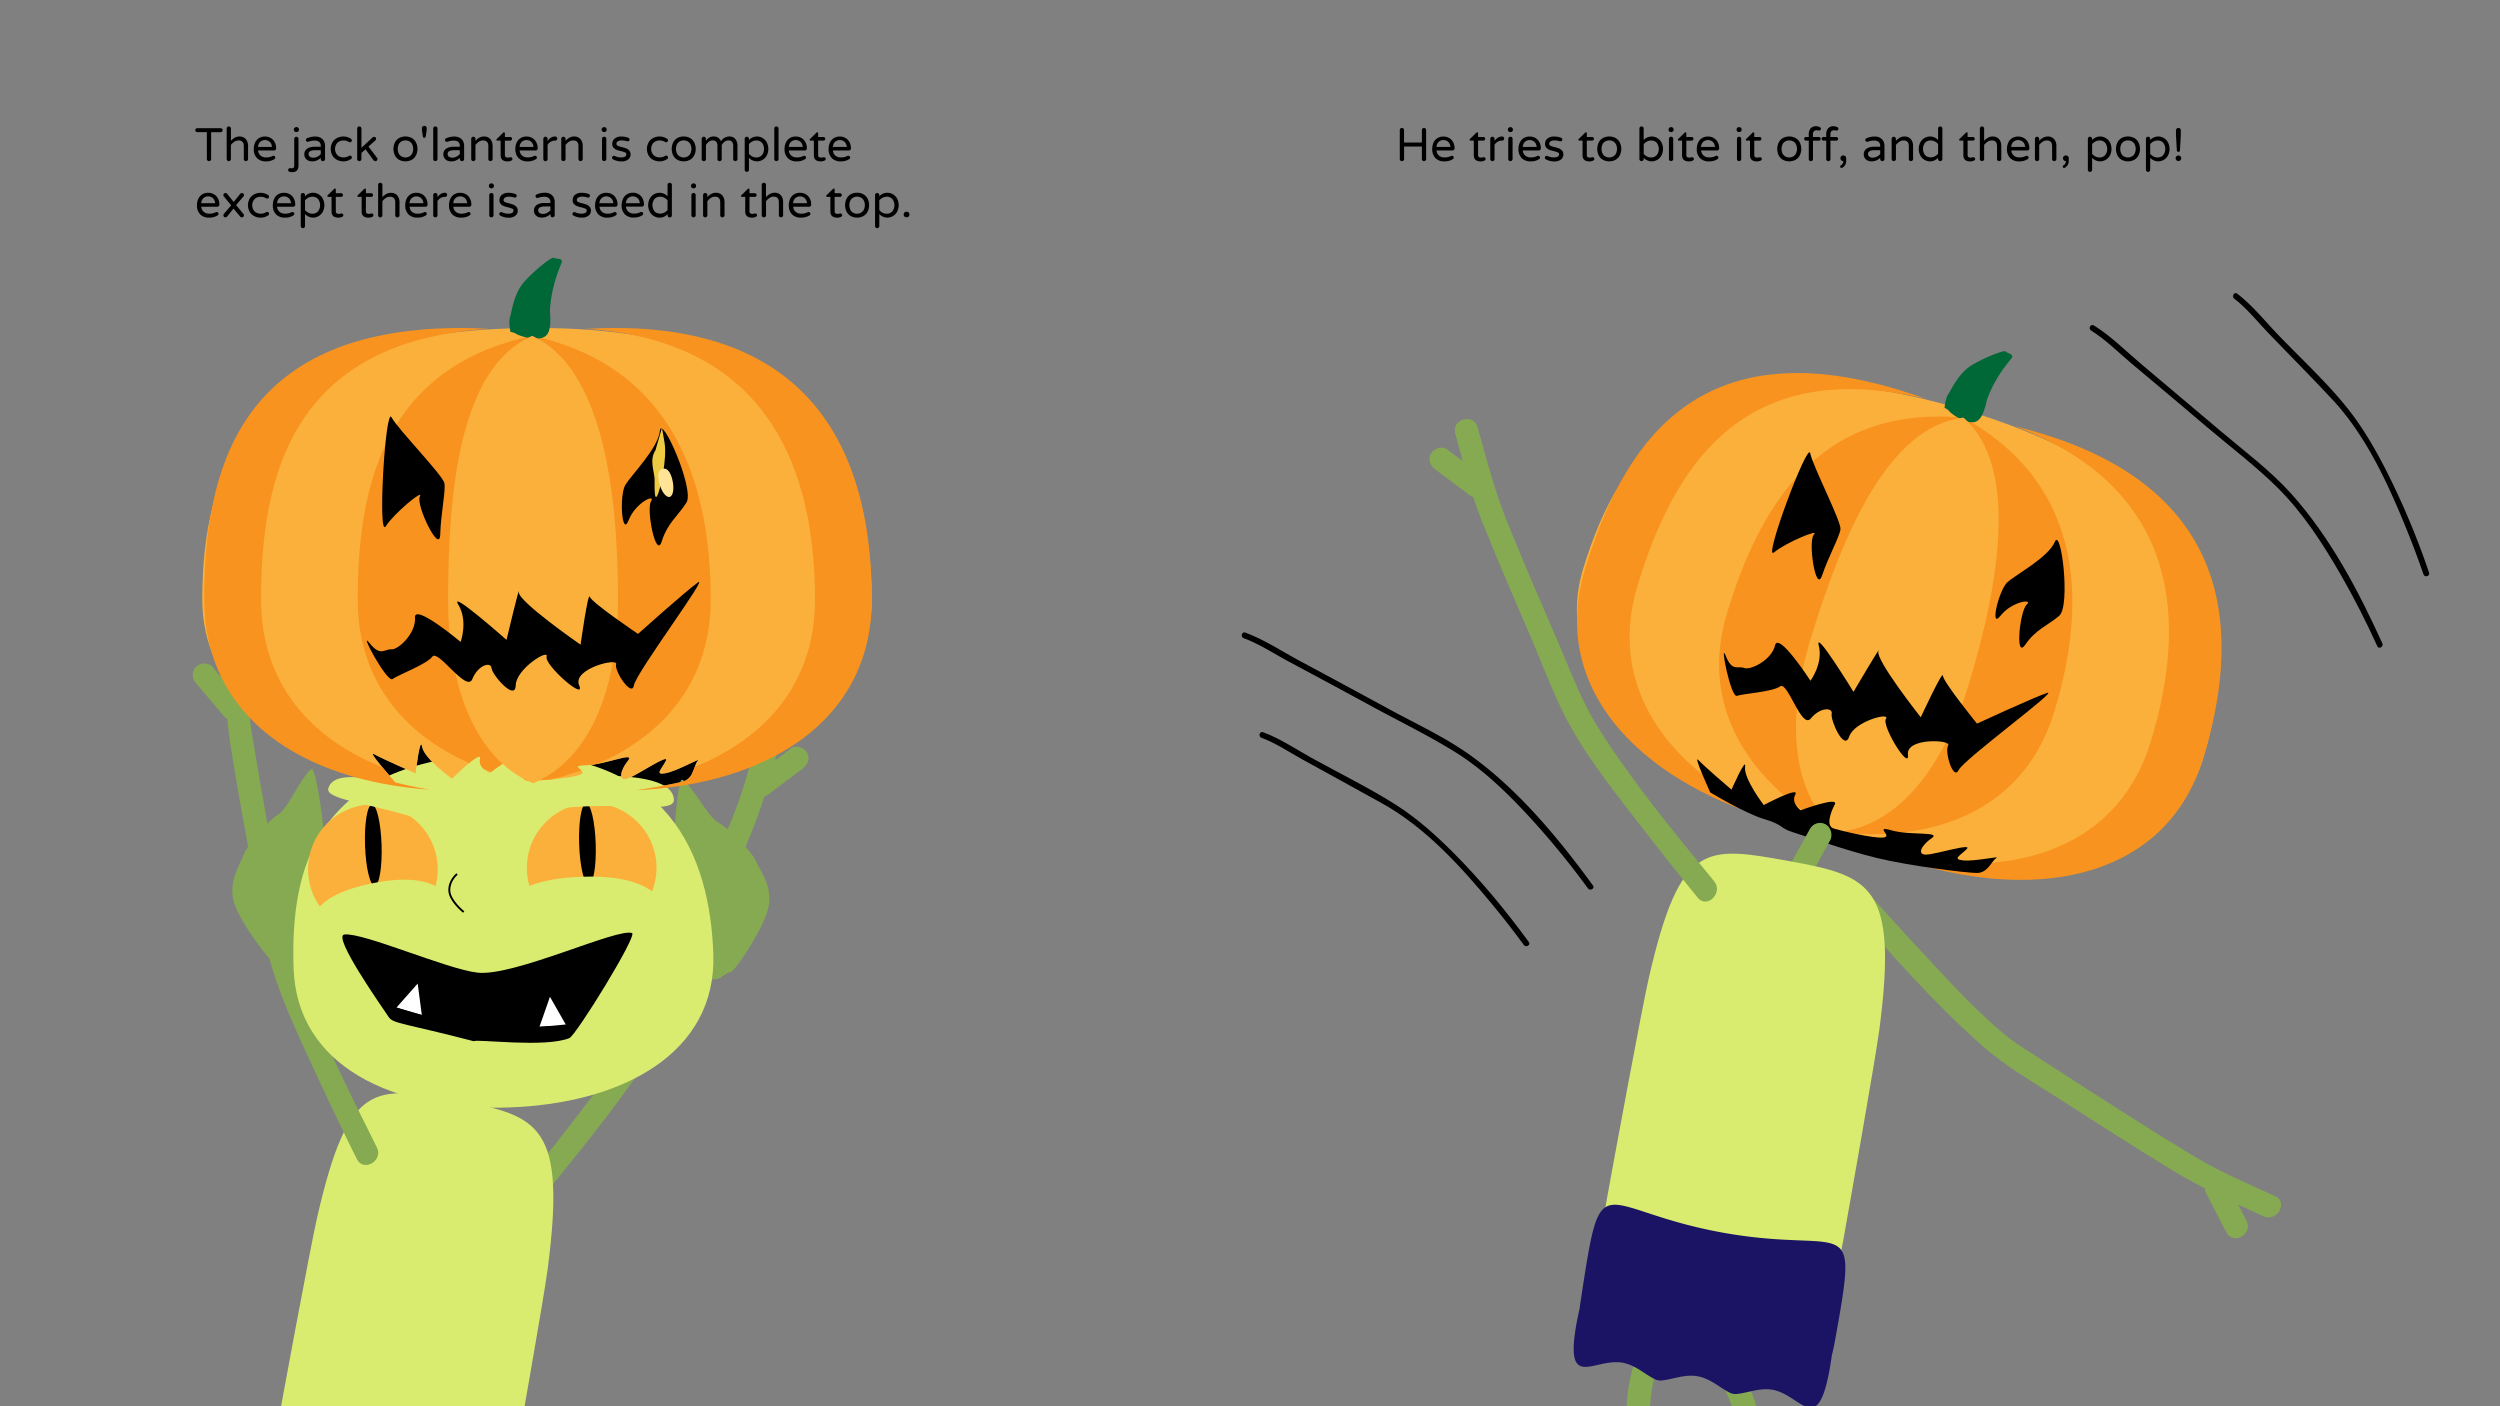 <svg id="Layer_1" data-name="Layer 1" xmlns="http://www.w3.org/2000/svg" xmlns:xlink="http://www.w3.org/1999/xlink" viewBox="0 0 1920 1080"><rect x="0" y="0" width="1920" height="1080" fill="#808080" stroke="none"/><defs><style>.cls-1{fill:none;}.cls-2{clip-path:url(#clip-path);}.cls-3{fill:#fbb03b;}.cls-4{fill:#f7931e;}.cls-5{fill:#006837;}.cls-6{fill:#85aa52;}.cls-7{fill:#daec70;}.cls-8{fill:#fff;}.cls-9{fill:#edcc43;}.cls-10{fill:#ffe497;}.cls-11{fill:#1b1464;}</style><clipPath id="clip-path"><rect class="cls-1" x="-1" width="1920" height="1080"/></clipPath></defs><path d="M159.34,123.27a1.54,1.54,0,0,1-.47-1.15V101.49h-7.34A1.49,1.49,0,0,1,150,100a1.52,1.52,0,0,1,.44-1.1,1.41,1.41,0,0,1,1.08-.45h17.92a1.5,1.5,0,0,1,1.1.45A1.49,1.49,0,0,1,171,100a1.44,1.44,0,0,1-.45,1.08,1.57,1.57,0,0,1-1.1.43h-7.31v20.63a1.55,1.55,0,0,1-.48,1.15,1.66,1.66,0,0,1-1.17.47A1.56,1.56,0,0,1,159.34,123.27Z"/><path d="M174.56,123.27a1.57,1.57,0,0,1-.46-1.15V98.75a1.65,1.65,0,0,1,.46-1.17,1.57,1.57,0,0,1,1.16-.48,1.64,1.64,0,0,1,1.65,1.65v9.4a12.16,12.16,0,0,1,2.95-2.41,7.49,7.49,0,0,1,3.75-.91,6.26,6.26,0,0,1,3.44.94,6.17,6.17,0,0,1,2.23,2.56,8.24,8.24,0,0,1,.77,3.56v10.23a1.55,1.55,0,0,1-.48,1.15,1.66,1.66,0,0,1-1.17.47,1.56,1.56,0,0,1-1.15-.47,1.54,1.54,0,0,1-.47-1.15v-9.87q0-4.4-4-4.39a5.72,5.72,0,0,0-3.23.94,11.64,11.64,0,0,0-2.68,2.52v10.8a1.55,1.55,0,0,1-.48,1.15,1.66,1.66,0,0,1-1.17.47A1.6,1.6,0,0,1,174.56,123.27Z"/><path d="M197.37,121.41a9.59,9.59,0,0,1-2.47-7,11.8,11.8,0,0,1,.94-4.72,8,8,0,0,1,2.88-3.49,8.27,8.27,0,0,1,4.79-1.34,8.39,8.39,0,0,1,4.61,1.25,8.06,8.06,0,0,1,2.95,3.31,10.22,10.22,0,0,1,1,4.52,1.6,1.6,0,0,1-.45,1.15,1.62,1.62,0,0,1-1.21.47h-12.2a5.87,5.87,0,0,0,1.87,3.92,6.42,6.42,0,0,0,4.43,1.41,10.14,10.14,0,0,0,4.86-1.12,1.34,1.34,0,0,1,.64-.14,1.45,1.45,0,0,1,1,.39,1.31,1.31,0,0,1,.43,1,1.55,1.55,0,0,1-.93,1.33,12.85,12.85,0,0,1-2.77,1.19,13.2,13.2,0,0,1-3.53.4A9.18,9.18,0,0,1,197.37,121.41Zm11.47-8.55a5.85,5.85,0,0,0-.92-3,5,5,0,0,0-2-1.74,5.47,5.47,0,0,0-4.82,0,4.72,4.72,0,0,0-2,1.74,5.84,5.84,0,0,0-.9,3Z"/><path d="M222.23,131.87a1.3,1.3,0,0,1-.94-1.29,1.34,1.34,0,0,1,.4-1,1.31,1.31,0,0,1,1-.41,4.31,4.31,0,0,1,.54,0,3.15,3.15,0,0,0,.54.06,2.86,2.86,0,0,0,1.66-.4c.36-.26.54-.84.54-1.73V106.71a1.61,1.61,0,0,1,.46-1.17,1.52,1.52,0,0,1,1.15-.49,1.61,1.61,0,0,1,1.66,1.66v20.55a5.44,5.44,0,0,1-1.13,3.59,4.43,4.43,0,0,1-3.58,1.35A7.05,7.05,0,0,1,222.23,131.87Zm4-31a1.76,1.76,0,0,1-.54-1.29v-.15a1.84,1.84,0,0,1,1.83-1.83h.22a1.8,1.8,0,0,1,1.3.54,1.76,1.76,0,0,1,.54,1.29v.15a1.76,1.76,0,0,1-.54,1.29,1.8,1.8,0,0,1-1.3.54h-.22A1.76,1.76,0,0,1,226.19,100.91Z"/><path d="M236.64,123.27a5.11,5.11,0,0,1-2.93-4.75,5,5,0,0,1,2.11-4.25q2.1-1.59,6.17-1.59h4.36v-.28a4.36,4.36,0,0,0-1.17-3.42,5.37,5.37,0,0,0-3.66-1,11.85,11.85,0,0,0-2.43.22,19.51,19.51,0,0,0-2.36.65,2.46,2.46,0,0,1-.46.07,1.28,1.28,0,0,1-.94-.4,1.33,1.33,0,0,1-.39-1,1.39,1.39,0,0,1,.93-1.37,15.93,15.93,0,0,1,6.23-1.3,8.12,8.12,0,0,1,4.19,1,6.43,6.43,0,0,1,2.52,2.61,7.61,7.61,0,0,1,.81,3.48v10.19a1.55,1.55,0,0,1-.48,1.15,1.66,1.66,0,0,1-1.17.47,1.6,1.6,0,0,1-1.16-.47,1.57,1.57,0,0,1-.46-1.15v-.94a9.08,9.08,0,0,1-6.77,2.74A6.73,6.73,0,0,1,236.64,123.27Zm7.22-3a8.31,8.31,0,0,0,2.49-1.93v-3h-3.93q-5.43,0-5.43,2.85a2.64,2.64,0,0,0,.88,2.08,4.35,4.35,0,0,0,2.93.8A6.45,6.45,0,0,0,243.86,120.26Z"/><path d="M258.84,122.76a8.86,8.86,0,0,1-3.51-3.31,10.42,10.42,0,0,1,0-10.15,8.93,8.93,0,0,1,3.51-3.31,10.78,10.78,0,0,1,8.08-.67,13,13,0,0,1,2.57,1.24,1.46,1.46,0,0,1,.72,1.26,1.41,1.41,0,0,1-.41,1,1.25,1.25,0,0,1-.95.45,1.71,1.71,0,0,1-.8-.21,13.53,13.53,0,0,0-2-.88,7,7,0,0,0-2.11-.27,6.53,6.53,0,0,0-4.86,1.78,7.14,7.14,0,0,0,0,9.39,6.54,6.54,0,0,0,4.86,1.79,6.7,6.7,0,0,0,2.11-.28,12.56,12.56,0,0,0,2-.88,1.71,1.71,0,0,1,.8-.21,1.25,1.25,0,0,1,.95.45,1.41,1.41,0,0,1,.41,1,1.43,1.43,0,0,1-.72,1.26,12.46,12.46,0,0,1-2.57,1.24,10.78,10.78,0,0,1-8.08-.67Z"/><path d="M274.79,123.27a1.54,1.54,0,0,1-.47-1.15V98.75a1.62,1.62,0,0,1,.47-1.17,1.53,1.53,0,0,1,1.15-.48,1.64,1.64,0,0,1,1.65,1.65v14.73l8.57-7.92a1.62,1.62,0,0,1,1.08-.47,1.45,1.45,0,0,1,1.21.47,1.72,1.72,0,0,1,.38,1.11,1.78,1.78,0,0,1-.62,1.23L283,112.54l6.52,8.64a1.58,1.58,0,0,1,.36,1,1.48,1.48,0,0,1-.47,1.15,1.7,1.7,0,0,1-1.19.44,1.6,1.6,0,0,1-.72-.18,1.76,1.76,0,0,1-.61-.51l-6.19-8.42-3.14,2.84v4.65a1.55,1.55,0,0,1-.48,1.15,1.66,1.66,0,0,1-1.17.47A1.56,1.56,0,0,1,274.79,123.27Z"/><path d="M306.54,122.73a8,8,0,0,1-3.22-3.37,11.47,11.47,0,0,1,0-10,8.05,8.05,0,0,1,3.22-3.37,10.44,10.44,0,0,1,9.68,0,8.29,8.29,0,0,1,3.24,3.37,11.38,11.38,0,0,1,0,10,8.22,8.22,0,0,1-3.24,3.37,10.44,10.44,0,0,1-9.68,0Zm7.68-2.49a5.45,5.45,0,0,0,2.24-2.16,8.32,8.32,0,0,0,0-7.45,5.4,5.4,0,0,0-2.24-2.14,6.35,6.35,0,0,0-2.82-.67,6.43,6.43,0,0,0-2.86.67,5.24,5.24,0,0,0-2.22,2.14,8.5,8.5,0,0,0,0,7.45,5.29,5.29,0,0,0,2.22,2.16,6.19,6.19,0,0,0,2.86.69A6.12,6.12,0,0,0,314.22,120.24Z"/><path d="M325.19,105.59a1,1,0,0,1-.36-.65c-.2-1-.38-2.08-.54-3.29a23.32,23.32,0,0,1-.26-3.19,1.69,1.69,0,0,1,.54-1.27,1.86,1.86,0,0,1,2.6,0,1.69,1.69,0,0,1,.54,1.27,23.32,23.32,0,0,1-.26,3.19c-.16,1.21-.34,2.31-.54,3.29a1,1,0,0,1-.36.65,1,1,0,0,1-1.36,0Z"/><path d="M333.18,123.27a1.58,1.58,0,0,1-.47-1.15V98.75a1.66,1.66,0,0,1,.47-1.17,1.53,1.53,0,0,1,1.15-.48A1.58,1.58,0,0,1,336,98.75v23.37a1.55,1.55,0,0,1-.48,1.15,1.64,1.64,0,0,1-1.17.47A1.56,1.56,0,0,1,333.18,123.27Z"/><path d="M343.42,123.27a5.1,5.1,0,0,1-2.14-1.89,5.19,5.19,0,0,1-.8-2.86,5.05,5.05,0,0,1,2.11-4.25q2.1-1.59,6.17-1.59h4.36v-.28A4.36,4.36,0,0,0,352,109a5.36,5.36,0,0,0-3.65-1,11.71,11.71,0,0,0-2.43.22,19,19,0,0,0-2.36.65,2.54,2.54,0,0,1-.47.07,1.24,1.24,0,0,1-.93-.4,1.3,1.3,0,0,1-.4-1,1.39,1.39,0,0,1,.93-1.37,15.93,15.93,0,0,1,6.23-1.3,8.16,8.16,0,0,1,4.2,1,6.43,6.43,0,0,1,2.52,2.61,7.61,7.61,0,0,1,.81,3.48v10.19a1.56,1.56,0,0,1-.49,1.15,1.62,1.62,0,0,1-1.17.47,1.6,1.6,0,0,1-1.62-1.62v-.94a9.07,9.07,0,0,1-6.77,2.74A6.72,6.72,0,0,1,343.42,123.27Zm7.22-3a8.39,8.39,0,0,0,2.48-1.93v-3H349.2q-5.44,0-5.44,2.85a2.64,2.64,0,0,0,.88,2.08,4.36,4.36,0,0,0,2.94.8A6.5,6.5,0,0,0,350.64,120.26Z"/><path d="M362.37,123.27a1.58,1.58,0,0,1-.47-1.15V106.67a1.66,1.66,0,0,1,.47-1.17,1.55,1.55,0,0,1,1.15-.48,1.66,1.66,0,0,1,1.66,1.65v1.48a12,12,0,0,1,2.95-2.41,7.49,7.49,0,0,1,3.75-.91,6.23,6.23,0,0,1,3.43.94,6.12,6.12,0,0,1,2.24,2.56,8.24,8.24,0,0,1,.77,3.56v10.23a1.52,1.52,0,0,1-.49,1.15,1.62,1.62,0,0,1-1.17.47,1.6,1.6,0,0,1-1.62-1.62v-9.87q0-4.4-4-4.39a5.68,5.68,0,0,0-3.22.94,11.45,11.45,0,0,0-2.68,2.52v10.8a1.52,1.52,0,0,1-.49,1.15,1.62,1.62,0,0,1-1.17.47A1.58,1.58,0,0,1,362.37,123.27Z"/><path d="M384.48,119.16V108h-2.56a.65.65,0,0,1-.68-.68.74.74,0,0,1,.32-.61l4.9-4.79a.87.87,0,0,1,.61-.32.63.63,0,0,1,.48.21.7.7,0,0,1,.2.51v2.88h4.07a1.34,1.34,0,0,1,1.4,1.4,1.41,1.41,0,0,1-.39,1,1.33,1.33,0,0,1-1,.41h-4.07v10.88c0,.93.22,1.53.67,1.78a3.35,3.35,0,0,0,1.67.38,5.14,5.14,0,0,0,1.44-.22l.31-.07a1.58,1.58,0,0,1,.41,0,1.27,1.27,0,0,1,.9.38,1.21,1.21,0,0,1,.4.92,1.37,1.37,0,0,1-.83,1.26,7.05,7.05,0,0,1-3,.65Q384.48,123.92,384.48,119.16Z"/><path d="M398.25,121.41a9.55,9.55,0,0,1-2.47-7,11.63,11.63,0,0,1,.94-4.72,8,8,0,0,1,2.88-3.49,8.23,8.23,0,0,1,4.78-1.34,8.34,8.34,0,0,1,4.61,1.25,8,8,0,0,1,2.95,3.31,10.09,10.09,0,0,1,1,4.52,1.57,1.57,0,0,1-1.65,1.62H399.09a5.91,5.91,0,0,0,1.87,3.92,6.45,6.45,0,0,0,4.43,1.41,10.07,10.07,0,0,0,4.86-1.12,1.38,1.38,0,0,1,.65-.14,1.47,1.47,0,0,1,1,.39,1.31,1.31,0,0,1,.43,1,1.55,1.55,0,0,1-.94,1.33,12.65,12.65,0,0,1-2.77,1.19,13.14,13.14,0,0,1-3.53.4A9.18,9.18,0,0,1,398.25,121.41Zm11.46-8.55a5.75,5.75,0,0,0-.92-3,4.93,4.93,0,0,0-2-1.74,5.49,5.49,0,0,0-4.83,0,4.84,4.84,0,0,0-2,1.74,5.84,5.84,0,0,0-.9,3Z"/><path d="M417.74,123.27a1.58,1.58,0,0,1-.47-1.15V106.67a1.66,1.66,0,0,1,.47-1.17,1.55,1.55,0,0,1,1.15-.48,1.66,1.66,0,0,1,1.66,1.65v1.55q2.52-3.39,5.65-3.39h.18a1.54,1.54,0,0,1,1.14.47,1.66,1.66,0,0,1,.44,1.16,1.45,1.45,0,0,1-.46,1.11,1.67,1.67,0,0,1-1.19.43h-.18a6.19,6.19,0,0,0-3.17.85,7.3,7.3,0,0,0-2.41,2.32v11a1.52,1.52,0,0,1-.49,1.15,1.62,1.62,0,0,1-1.17.47A1.58,1.58,0,0,1,417.74,123.27Z"/><path d="M431.53,123.27a1.58,1.58,0,0,1-.47-1.15V106.67a1.66,1.66,0,0,1,.47-1.17,1.53,1.53,0,0,1,1.15-.48,1.59,1.59,0,0,1,1.17.48,1.63,1.63,0,0,1,.49,1.17v1.48a11.8,11.8,0,0,1,3-2.41,7.43,7.43,0,0,1,3.74-.91,6.26,6.26,0,0,1,3.44.94,6.1,6.1,0,0,1,2.23,2.56,8.11,8.11,0,0,1,.78,3.56v10.23a1.56,1.56,0,0,1-.49,1.15,1.62,1.62,0,0,1-1.17.47,1.56,1.56,0,0,1-1.15-.47,1.58,1.58,0,0,1-.47-1.15v-9.87q0-4.4-4-4.39a5.68,5.68,0,0,0-3.22.94,11.45,11.45,0,0,0-2.68,2.52v10.8a1.56,1.56,0,0,1-.49,1.15,1.62,1.62,0,0,1-1.17.47A1.56,1.56,0,0,1,431.53,123.27Z"/><path d="M462.6,100.91a1.77,1.77,0,0,1-.55-1.29v-.15a1.86,1.86,0,0,1,1.84-1.83h.22a1.84,1.84,0,0,1,1.83,1.83v.15a1.84,1.84,0,0,1-1.83,1.83h-.22A1.76,1.76,0,0,1,462.6,100.91Zm.21,22.36a1.58,1.58,0,0,1-.47-1.15V106.67a1.66,1.66,0,0,1,.47-1.17A1.55,1.55,0,0,1,464,105a1.61,1.61,0,0,1,1.19.46,1.64,1.64,0,0,1,.47,1.19v15.45a1.52,1.52,0,0,1-.49,1.15,1.62,1.62,0,0,1-1.17.47A1.58,1.58,0,0,1,462.81,123.27Z"/><path d="M470.7,122.3a1.39,1.39,0,0,1-.62-1.19,1.46,1.46,0,0,1,.4-1,1.29,1.29,0,0,1,1-.43,1.69,1.69,0,0,1,.65.14,13.61,13.61,0,0,0,2.3.79,10.31,10.31,0,0,0,2.59.29q4,0,4-2.56a1.35,1.35,0,0,0-.92-1.25,18.17,18.17,0,0,0-3-1,26.85,26.85,0,0,1-3.51-1,6.21,6.21,0,0,1-2.37-1.64,4.16,4.16,0,0,1-1-2.9,5.16,5.16,0,0,1,1.82-4.1,7.65,7.65,0,0,1,5.2-1.59,15,15,0,0,1,5.22.91,1.31,1.31,0,0,1,.77.54,1.42,1.42,0,0,1-.14,1.83,1.37,1.37,0,0,1-1,.43,2,2,0,0,1-.47-.07,13.85,13.85,0,0,0-4.1-.65,5.6,5.6,0,0,0-3,.71,2.08,2.08,0,0,0-1.1,1.81,1.68,1.68,0,0,0,1,1.59,14.5,14.5,0,0,0,3.13,1A29.66,29.66,0,0,1,481,114a5.77,5.77,0,0,1,2.28,1.64,4.42,4.42,0,0,1,1,3,4.75,4.75,0,0,1-1.82,3.81,7.79,7.79,0,0,1-5.13,1.52A13.36,13.36,0,0,1,470.7,122.3Z"/><path d="M501.65,122.76a8.86,8.86,0,0,1-3.51-3.31,10.49,10.49,0,0,1,0-10.15,8.93,8.93,0,0,1,3.51-3.31,10.81,10.81,0,0,1,8.09-.67,13,13,0,0,1,2.57,1.24,1.44,1.44,0,0,1,.31,2.25,1.28,1.28,0,0,1-1,.45,1.67,1.67,0,0,1-.79-.21,13.53,13.53,0,0,0-2-.88,7.08,7.08,0,0,0-2.11-.27,6.53,6.53,0,0,0-4.86,1.78,7.14,7.14,0,0,0,0,9.39,6.54,6.54,0,0,0,4.86,1.79,6.74,6.74,0,0,0,2.11-.28,12.56,12.56,0,0,0,2-.88,1.67,1.67,0,0,1,.79-.21,1.28,1.28,0,0,1,1,.45,1.45,1.45,0,0,1,.41,1,1.43,1.43,0,0,1-.72,1.26,12.46,12.46,0,0,1-2.57,1.24,10.81,10.81,0,0,1-8.09-.67Z"/><path d="M520.23,122.73a8.12,8.12,0,0,1-3.22-3.37,11.56,11.56,0,0,1,0-10,8.18,8.18,0,0,1,3.22-3.37,10.44,10.44,0,0,1,9.68,0,8.16,8.16,0,0,1,3.24,3.37,11.29,11.29,0,0,1,0,10,8.1,8.1,0,0,1-3.24,3.37,10.44,10.44,0,0,1-9.68,0Zm7.69-2.49a5.43,5.43,0,0,0,2.23-2.16,8.32,8.32,0,0,0,0-7.45,5.38,5.38,0,0,0-2.23-2.14,6.38,6.38,0,0,0-5.69,0,5.22,5.22,0,0,0-2.21,2.14,8.41,8.41,0,0,0,0,7.45,5.27,5.27,0,0,0,2.21,2.16,6.21,6.21,0,0,0,5.69,0Z"/><path d="M539.35,123.27a1.58,1.58,0,0,1-.47-1.15V106.67a1.66,1.66,0,0,1,.47-1.17,1.53,1.53,0,0,1,1.15-.48,1.61,1.61,0,0,1,1.17.48,1.62,1.62,0,0,1,.48,1.17v1.48a9.31,9.31,0,0,1,2.43-2.38,6.65,6.65,0,0,1,3.7-.94,5.59,5.59,0,0,1,3.45,1.09,6,6,0,0,1,2,2.62,7.27,7.27,0,0,1,6.63-3.71,5.47,5.47,0,0,1,3.36,1,6,6,0,0,1,2,2.6,8.68,8.68,0,0,1,.65,3.31v10.37a1.52,1.52,0,0,1-.49,1.15,1.62,1.62,0,0,1-1.17.47,1.6,1.6,0,0,1-1.62-1.62V112.4a5.68,5.68,0,0,0-.83-3.44,3.34,3.34,0,0,0-2.84-1.1,4.78,4.78,0,0,0-3,1,9,9,0,0,0-2.14,2.51v10.8a1.56,1.56,0,0,1-.49,1.15,1.62,1.62,0,0,1-1.17.47,1.56,1.56,0,0,1-1.15-.47,1.58,1.58,0,0,1-.47-1.15V112.4a5.75,5.75,0,0,0-.83-3.44,3.34,3.34,0,0,0-2.84-1.1,4.78,4.78,0,0,0-3,1,9.23,9.23,0,0,0-2.15,2.51v10.8a1.55,1.55,0,0,1-.48,1.15,1.64,1.64,0,0,1-1.17.47A1.56,1.56,0,0,1,539.35,123.27Z"/><path d="M572.39,131.53a1.61,1.61,0,0,1-.46-1.17V106.64a1.57,1.57,0,0,1,1.62-1.62,1.65,1.65,0,0,1,1.17.46,1.57,1.57,0,0,1,.48,1.16v.93a8.34,8.34,0,0,1,10.39-1.6,8.67,8.67,0,0,1,3.24,3.31,11.09,11.09,0,0,1,0,10.19,8.6,8.6,0,0,1-3.24,3.31,8.34,8.34,0,0,1-10.39-1.6v9.18a1.64,1.64,0,0,1-2.81,1.17Zm12.78-12.37a7.88,7.88,0,0,0,0-9.57,5.63,5.63,0,0,0-4.28-1.69,6.81,6.81,0,0,0-3.11.73,9,9,0,0,0-2.58,2v7.56a9,9,0,0,0,2.58,2,6.82,6.82,0,0,0,3.11.74A5.64,5.64,0,0,0,585.17,119.16Z"/><path d="M595.11,123.27a1.58,1.58,0,0,1-.47-1.15V98.75a1.66,1.66,0,0,1,.47-1.17,1.55,1.55,0,0,1,1.15-.48,1.61,1.61,0,0,1,1.19.46,1.64,1.64,0,0,1,.47,1.19v23.37a1.52,1.52,0,0,1-.49,1.15,1.62,1.62,0,0,1-1.17.47A1.58,1.58,0,0,1,595.11,123.27Z"/><path d="M605,121.41a9.55,9.55,0,0,1-2.47-7,11.63,11.63,0,0,1,.94-4.72,8,8,0,0,1,2.88-3.49,8.23,8.23,0,0,1,4.78-1.34,8.34,8.34,0,0,1,4.61,1.25,8,8,0,0,1,2.95,3.31,10.09,10.09,0,0,1,1,4.52,1.57,1.57,0,0,1-1.65,1.62H605.8a5.91,5.91,0,0,0,1.87,3.92,6.45,6.45,0,0,0,4.43,1.41,10.07,10.07,0,0,0,4.86-1.12,1.38,1.38,0,0,1,.65-.14,1.47,1.47,0,0,1,1,.39,1.31,1.31,0,0,1,.43,1,1.55,1.55,0,0,1-.94,1.33,12.65,12.65,0,0,1-2.77,1.19,13.14,13.14,0,0,1-3.53.4A9.18,9.18,0,0,1,605,121.41Zm11.46-8.55a5.75,5.75,0,0,0-.92-3,4.93,4.93,0,0,0-2-1.74,5.49,5.49,0,0,0-4.83,0,4.84,4.84,0,0,0-2,1.74,5.94,5.94,0,0,0-.9,3Z"/><path d="M625.06,119.16V108h-2.55a.66.66,0,0,1-.49-.19.7.7,0,0,1-.2-.49.75.75,0,0,1,.33-.61l4.89-4.79a.89.89,0,0,1,.61-.32.64.64,0,0,1,.49.21.74.74,0,0,1,.2.51v2.88h4.07a1.41,1.41,0,0,1,1,2.39,1.31,1.31,0,0,1-1,.41h-4.07v10.88c0,.93.22,1.53.66,1.78a3.42,3.42,0,0,0,1.68.38,5.14,5.14,0,0,0,1.44-.22l.3-.07a1.66,1.66,0,0,1,.42,0,1.3,1.3,0,0,1,.9.38,1.23,1.23,0,0,1,.39.92,1.36,1.36,0,0,1-.82,1.26,7.12,7.12,0,0,1-3,.65Q625.05,123.92,625.06,119.16Z"/><path d="M638.83,121.41a9.59,9.59,0,0,1-2.46-7,11.8,11.8,0,0,1,.93-4.72,8.11,8.11,0,0,1,2.88-3.49,8.27,8.27,0,0,1,4.79-1.34,8.37,8.37,0,0,1,4.61,1.25,8,8,0,0,1,2.95,3.31,10.22,10.22,0,0,1,1,4.52,1.58,1.58,0,0,1-1.66,1.62h-12.2a5.87,5.87,0,0,0,1.87,3.92,6.44,6.44,0,0,0,4.43,1.41,10.14,10.14,0,0,0,4.86-1.12,1.38,1.38,0,0,1,.65-.14,1.43,1.43,0,0,1,1,.39,1.32,1.32,0,0,1,.44,1,1.56,1.56,0,0,1-.94,1.33,12.85,12.85,0,0,1-2.77,1.19,13.14,13.14,0,0,1-3.53.4A9.2,9.2,0,0,1,638.83,121.41Zm11.47-8.55a5.75,5.75,0,0,0-.92-3,5,5,0,0,0-2-1.74,5.47,5.47,0,0,0-4.82,0,4.84,4.84,0,0,0-2,1.74,5.84,5.84,0,0,0-.9,3Z"/><path d="M153.74,164.61a9.55,9.55,0,0,1-2.47-7,11.63,11.63,0,0,1,.94-4.72,8,8,0,0,1,2.88-3.49,8.24,8.24,0,0,1,4.79-1.33,8.33,8.33,0,0,1,4.6,1.24,8.09,8.09,0,0,1,3,3.31,10.22,10.22,0,0,1,1,4.52,1.59,1.59,0,0,1-1.66,1.62H154.58a5.92,5.92,0,0,0,1.88,3.92,6.41,6.41,0,0,0,4.42,1.41,10.9,10.9,0,0,0,2.65-.29,10.54,10.54,0,0,0,2.21-.83,1.41,1.41,0,0,1,.65-.14,1.45,1.45,0,0,1,1,.39,1.31,1.31,0,0,1,.43,1,1.55,1.55,0,0,1-.93,1.33,12.72,12.72,0,0,1-2.78,1.19,13.06,13.06,0,0,1-3.52.4A9.18,9.18,0,0,1,153.74,164.61Zm11.47-8.55a5.85,5.85,0,0,0-.92-2.95,5,5,0,0,0-2-1.74,5.49,5.49,0,0,0-4.83,0,4.84,4.84,0,0,0-2,1.74,6,6,0,0,0-.9,2.95Z"/><path d="M172,166.49a1.71,1.71,0,0,1-.42-1.21,1.62,1.62,0,0,1,.36-1l5.58-6.59-5.58-6.8a1.7,1.7,0,0,1-.4-1,1.56,1.56,0,0,1,.47-1.17,1.62,1.62,0,0,1,1.15-.45,1.48,1.48,0,0,1,1.3.61l5,6.23,5-6.23a1.44,1.44,0,0,1,1.26-.61,1.63,1.63,0,0,1,1.19.45,1.46,1.46,0,0,1,.47,1.09,1.62,1.62,0,0,1-.36,1l-5.69,6.7,5.62,6.77a1.48,1.48,0,0,1,.39,1,1.68,1.68,0,0,1-.43,1.17,1.56,1.56,0,0,1-1.22.49,1.48,1.48,0,0,1-1.26-.65l-5.11-6.12-4.83,6.05a1.68,1.68,0,0,1-1.4.72A1.45,1.45,0,0,1,172,166.49Z"/><path d="M195.26,166a8.86,8.86,0,0,1-3.51-3.31,10.49,10.49,0,0,1,0-10.15,8.93,8.93,0,0,1,3.51-3.31,10.94,10.94,0,0,1,8.09-.67,13,13,0,0,1,2.57,1.24,1.44,1.44,0,0,1,.31,2.25,1.28,1.28,0,0,1-1,.45,1.67,1.67,0,0,1-.79-.21,13.53,13.53,0,0,0-2-.88,7.08,7.08,0,0,0-2.11-.27,6.53,6.53,0,0,0-4.86,1.78,7.14,7.14,0,0,0,0,9.39,6.54,6.54,0,0,0,4.86,1.79,7.08,7.08,0,0,0,2.11-.27,13.72,13.72,0,0,0,2-.89,1.67,1.67,0,0,1,.79-.21,1.28,1.28,0,0,1,1,.45,1.45,1.45,0,0,1,.41,1,1.43,1.43,0,0,1-.72,1.26,12.46,12.46,0,0,1-2.57,1.24,10.81,10.81,0,0,1-8.09-.67Z"/><path d="M212,164.61a9.59,9.59,0,0,1-2.47-7,11.8,11.8,0,0,1,.94-4.72,8,8,0,0,1,2.88-3.49,8.26,8.26,0,0,1,4.79-1.33,8.39,8.39,0,0,1,4.61,1.24,8.06,8.06,0,0,1,3,3.31,10.22,10.22,0,0,1,1,4.52,1.6,1.6,0,0,1-.45,1.15,1.62,1.62,0,0,1-1.21.47H212.8a5.87,5.87,0,0,0,1.87,3.92,6.42,6.42,0,0,0,4.43,1.41,10.14,10.14,0,0,0,4.86-1.12,1.34,1.34,0,0,1,.64-.14,1.45,1.45,0,0,1,1,.39,1.31,1.31,0,0,1,.43,1,1.55,1.55,0,0,1-.93,1.33,12.85,12.85,0,0,1-2.77,1.19,13.2,13.2,0,0,1-3.53.4A9.18,9.18,0,0,1,212,164.61Zm11.47-8.55a5.85,5.85,0,0,0-.92-2.95,5,5,0,0,0-2-1.74,5.47,5.47,0,0,0-4.82,0,4.72,4.72,0,0,0-2,1.74,5.84,5.84,0,0,0-.9,2.95Z"/><path d="M231.44,174.73a1.61,1.61,0,0,1-.46-1.17V149.84a1.57,1.57,0,0,1,1.62-1.62,1.65,1.65,0,0,1,1.17.46,1.57,1.57,0,0,1,.48,1.16v.93a8.29,8.29,0,0,1,6.16-2.73,8.38,8.38,0,0,1,4.23,1.13,8.67,8.67,0,0,1,3.24,3.31,11.09,11.09,0,0,1,0,10.19,8.6,8.6,0,0,1-3.24,3.31,8.39,8.39,0,0,1-4.23,1.14,8.3,8.3,0,0,1-6.16-2.74v9.18a1.61,1.61,0,0,1-.46,1.19,1.64,1.64,0,0,1-1.19.47A1.58,1.58,0,0,1,231.44,174.73Zm12.78-12.37a7.88,7.88,0,0,0,0-9.57,5.63,5.63,0,0,0-4.28-1.69,6.81,6.81,0,0,0-3.11.73,9,9,0,0,0-2.58,2v7.56a9,9,0,0,0,2.58,2,6.82,6.82,0,0,0,3.11.74A5.64,5.64,0,0,0,244.22,162.36Z"/><path d="M254.63,162.36V151.2h-2.56a.65.65,0,0,1-.48-.19.7.7,0,0,1-.2-.49.76.76,0,0,1,.32-.61l4.9-4.79a.87.87,0,0,1,.61-.32.67.67,0,0,1,.49.21.74.74,0,0,1,.19.51v2.88H262a1.37,1.37,0,0,1,1,.39,1.4,1.4,0,0,1,.4,1,1.42,1.42,0,0,1-.4,1,1.31,1.31,0,0,1-1,.41H257.9v10.88c0,.93.23,1.53.67,1.78a3.35,3.35,0,0,0,1.67.38,5.21,5.21,0,0,0,1.45-.22l.3-.07a1.62,1.62,0,0,1,.41,0,1.27,1.27,0,0,1,.9.38,1.21,1.21,0,0,1,.4.92,1.37,1.37,0,0,1-.83,1.26,7.05,7.05,0,0,1-3,.65Q254.63,167.12,254.63,162.36Z"/><path d="M277.74,162.36V151.2h-2.56a.65.65,0,0,1-.48-.19.7.7,0,0,1-.2-.49.76.76,0,0,1,.32-.61l4.9-4.79a.89.89,0,0,1,.61-.32.65.65,0,0,1,.49.21.74.74,0,0,1,.2.51v2.88h4.06a1.37,1.37,0,0,1,1,.39,1.36,1.36,0,0,1,.4,1,1.37,1.37,0,0,1-.4,1,1.31,1.31,0,0,1-1,.41H281v10.88c0,.93.22,1.53.66,1.78a3.37,3.37,0,0,0,1.68.38,5.14,5.14,0,0,0,1.44-.22l.3-.07a1.66,1.66,0,0,1,.42,0,1.3,1.3,0,0,1,.9.38,1.23,1.23,0,0,1,.39.92,1.35,1.35,0,0,1-.83,1.26,7,7,0,0,1-3,.65Q277.74,167.12,277.74,162.36Z"/><path d="M290.88,166.47a1.58,1.58,0,0,1-.47-1.15V142a1.66,1.66,0,0,1,.47-1.17,1.55,1.55,0,0,1,1.15-.48,1.66,1.66,0,0,1,1.66,1.65v9.4a11.8,11.8,0,0,1,2.95-2.41,7.45,7.45,0,0,1,3.74-.9,6.26,6.26,0,0,1,3.44.93,6.1,6.1,0,0,1,2.23,2.56,8.11,8.11,0,0,1,.78,3.56v10.23a1.52,1.52,0,0,1-.49,1.15,1.62,1.62,0,0,1-1.17.47,1.56,1.56,0,0,1-1.15-.47,1.58,1.58,0,0,1-.47-1.15v-9.87q0-4.39-4-4.39a5.68,5.68,0,0,0-3.22.94,11.45,11.45,0,0,0-2.68,2.52v10.8a1.52,1.52,0,0,1-.49,1.15,1.62,1.62,0,0,1-1.17.47A1.58,1.58,0,0,1,290.88,166.47Z"/><path d="M313.69,164.61a9.55,9.55,0,0,1-2.47-7,11.63,11.63,0,0,1,.94-4.72,8,8,0,0,1,2.88-3.49,8.23,8.23,0,0,1,4.78-1.33,8.36,8.36,0,0,1,4.61,1.24,8,8,0,0,1,2.95,3.31,10.22,10.22,0,0,1,1,4.52,1.57,1.57,0,0,1-1.65,1.62H314.53a5.91,5.91,0,0,0,1.87,3.92,6.45,6.45,0,0,0,4.43,1.41,10.07,10.07,0,0,0,4.86-1.12,1.38,1.38,0,0,1,.65-.14,1.47,1.47,0,0,1,1,.39,1.34,1.34,0,0,1,.43,1,1.55,1.55,0,0,1-.94,1.33,12.65,12.65,0,0,1-2.77,1.19,13.14,13.14,0,0,1-3.53.4A9.18,9.18,0,0,1,313.69,164.61Zm11.46-8.55a5.75,5.75,0,0,0-.92-2.95,4.93,4.93,0,0,0-2-1.74,5.49,5.49,0,0,0-4.83,0,4.84,4.84,0,0,0-2,1.74,5.84,5.84,0,0,0-.9,2.95Z"/><path d="M333.18,166.47a1.58,1.58,0,0,1-.47-1.15V149.87a1.66,1.66,0,0,1,.47-1.17,1.55,1.55,0,0,1,1.15-.48,1.59,1.59,0,0,1,1.17.48,1.63,1.63,0,0,1,.49,1.17v1.55c1.68-2.26,3.56-3.38,5.65-3.38h.18a1.51,1.51,0,0,1,1.13.46,1.62,1.62,0,0,1,.45,1.16,1.45,1.45,0,0,1-.46,1.11,1.69,1.69,0,0,1-1.19.43h-.18a6.17,6.17,0,0,0-3.17.85,7.21,7.21,0,0,0-2.41,2.32v10.95a1.56,1.56,0,0,1-.49,1.15,1.62,1.62,0,0,1-1.17.47A1.58,1.58,0,0,1,333.18,166.47Z"/><path d="M347.31,164.61a9.59,9.59,0,0,1-2.47-7,11.8,11.8,0,0,1,.94-4.72,8,8,0,0,1,2.88-3.49,8.26,8.26,0,0,1,4.79-1.33,8.39,8.39,0,0,1,4.61,1.24,8.06,8.06,0,0,1,2.95,3.31,10.22,10.22,0,0,1,1,4.52,1.6,1.6,0,0,1-.45,1.15,1.62,1.62,0,0,1-1.21.47h-12.2a5.87,5.87,0,0,0,1.87,3.92,6.42,6.42,0,0,0,4.43,1.41,10.14,10.14,0,0,0,4.86-1.12,1.34,1.34,0,0,1,.64-.14,1.45,1.45,0,0,1,1,.39,1.31,1.31,0,0,1,.43,1,1.55,1.55,0,0,1-.93,1.33,12.85,12.85,0,0,1-2.77,1.19,13.2,13.2,0,0,1-3.53.4A9.18,9.18,0,0,1,347.31,164.61Zm11.47-8.55a5.85,5.85,0,0,0-.92-2.95,5,5,0,0,0-2-1.74,5.47,5.47,0,0,0-4.82,0,4.72,4.72,0,0,0-2,1.74,5.84,5.84,0,0,0-.9,2.95Z"/><path d="M376,144.11a1.76,1.76,0,0,1-.54-1.29v-.15a1.84,1.84,0,0,1,1.83-1.83h.22a1.8,1.8,0,0,1,1.3.54,1.75,1.75,0,0,1,.53,1.29v.15a1.75,1.75,0,0,1-.53,1.29,1.8,1.8,0,0,1-1.3.54h-.22A1.76,1.76,0,0,1,376,144.11Zm.21,22.36a1.57,1.57,0,0,1-.46-1.15V149.87a1.65,1.65,0,0,1,.46-1.17,1.55,1.55,0,0,1,1.15-.48,1.61,1.61,0,0,1,1.19.46,1.64,1.64,0,0,1,.47,1.19v15.45a1.52,1.52,0,0,1-.49,1.15,1.62,1.62,0,0,1-1.17.47A1.58,1.58,0,0,1,376.16,166.47Z"/><path d="M384.05,165.5a1.38,1.38,0,0,1-.61-1.19,1.45,1.45,0,0,1,.39-1,1.31,1.31,0,0,1,1-.43,1.73,1.73,0,0,1,.65.14,13.61,13.61,0,0,0,2.3.79,10.31,10.31,0,0,0,2.59.29q4,0,4-2.55a1.35,1.35,0,0,0-.92-1.26,18.31,18.31,0,0,0-3-1,25.94,25.94,0,0,1-3.51-1,6.17,6.17,0,0,1-2.38-1.64,4.16,4.16,0,0,1-1-2.9,5.19,5.19,0,0,1,1.82-4.1,7.64,7.64,0,0,1,5.2-1.58,15,15,0,0,1,5.22.9,1.31,1.31,0,0,1,.77.54,1.42,1.42,0,0,1-.14,1.83,1.37,1.37,0,0,1-1,.43,1.83,1.83,0,0,1-.46-.07,13.92,13.92,0,0,0-4.11-.65,5.58,5.58,0,0,0-3,.71,2.08,2.08,0,0,0-1.1,1.81,1.68,1.68,0,0,0,1,1.59,14.5,14.5,0,0,0,3.13,1,29.66,29.66,0,0,1,3.46,1.06,5.7,5.7,0,0,1,2.28,1.64,4.42,4.42,0,0,1,1,3,4.75,4.75,0,0,1-1.82,3.81,7.79,7.79,0,0,1-5.13,1.52A13.36,13.36,0,0,1,384.05,165.5Z"/><path d="M413,166.47a5.09,5.09,0,0,1-2.14-1.89,5.27,5.27,0,0,1-.79-2.86,5,5,0,0,1,2.11-4.25q2.1-1.59,6.17-1.59h4.36v-.28a4.36,4.36,0,0,0-1.17-3.42,5.37,5.37,0,0,0-3.66-1.05,11.85,11.85,0,0,0-2.43.22,20,20,0,0,0-2.36.65,2.46,2.46,0,0,1-.46.07,1.26,1.26,0,0,1-.94-.4,1.34,1.34,0,0,1-.4-1,1.4,1.4,0,0,1,.94-1.37A15.91,15.91,0,0,1,418.5,148a8.15,8.15,0,0,1,4.19,1,6.43,6.43,0,0,1,2.52,2.61,7.61,7.61,0,0,1,.81,3.48v10.19a1.55,1.55,0,0,1-.48,1.15,1.66,1.66,0,0,1-1.17.47,1.6,1.6,0,0,1-1.16-.47,1.57,1.57,0,0,1-.46-1.15v-.94a9.08,9.08,0,0,1-6.77,2.74A6.77,6.77,0,0,1,413,166.47Zm7.22-3a8.58,8.58,0,0,0,2.49-1.92v-3h-3.93q-5.43,0-5.43,2.85a2.64,2.64,0,0,0,.88,2.08,4.33,4.33,0,0,0,2.93.8A6.45,6.45,0,0,0,420.26,163.46Z"/><path d="M440.28,165.5a1.38,1.38,0,0,1-.61-1.19,1.45,1.45,0,0,1,.39-1,1.31,1.31,0,0,1,1-.43,1.69,1.69,0,0,1,.65.14,13.61,13.61,0,0,0,2.3.79,10.31,10.31,0,0,0,2.59.29q4,0,4-2.55a1.35,1.35,0,0,0-.92-1.26,18.31,18.31,0,0,0-3-1,25.94,25.94,0,0,1-3.51-1,6.17,6.17,0,0,1-2.38-1.64,4.16,4.16,0,0,1-1-2.9,5.19,5.19,0,0,1,1.82-4.1,7.64,7.64,0,0,1,5.2-1.58,15,15,0,0,1,5.22.9,1.31,1.31,0,0,1,.77.54,1.43,1.43,0,0,1,.27.82,1.39,1.39,0,0,1-.41,1,1.37,1.37,0,0,1-1,.43,1.83,1.83,0,0,1-.46-.07,13.92,13.92,0,0,0-4.11-.65,5.6,5.6,0,0,0-3,.71,2.08,2.08,0,0,0-1.1,1.81,1.68,1.68,0,0,0,1,1.59,14.5,14.5,0,0,0,3.13,1,29.66,29.66,0,0,1,3.46,1.06,5.7,5.7,0,0,1,2.28,1.64,4.42,4.42,0,0,1,1,3A4.75,4.75,0,0,1,452,165.6a7.79,7.79,0,0,1-5.13,1.52A13.36,13.36,0,0,1,440.28,165.5Z"/><path d="M459.52,164.61a9.59,9.59,0,0,1-2.47-7,11.8,11.8,0,0,1,.94-4.72,8,8,0,0,1,2.88-3.49,8.26,8.26,0,0,1,4.79-1.33,8.39,8.39,0,0,1,4.61,1.24,8.13,8.13,0,0,1,3,3.31,10.22,10.22,0,0,1,1,4.52,1.6,1.6,0,0,1-.45,1.15,1.64,1.64,0,0,1-1.21.47h-12.2a5.87,5.87,0,0,0,1.87,3.92,6.42,6.42,0,0,0,4.43,1.41,10.14,10.14,0,0,0,4.86-1.12,1.34,1.34,0,0,1,.64-.14,1.45,1.45,0,0,1,1,.39,1.31,1.31,0,0,1,.43,1,1.55,1.55,0,0,1-.93,1.33,12.85,12.85,0,0,1-2.77,1.19,13.2,13.2,0,0,1-3.53.4A9.18,9.18,0,0,1,459.52,164.61ZM471,156.06a5.85,5.85,0,0,0-.92-2.95,5,5,0,0,0-2-1.74,5.47,5.47,0,0,0-4.82,0,4.72,4.72,0,0,0-2,1.74,5.84,5.84,0,0,0-.9,2.95Z"/><path d="M479.9,164.61a9.55,9.55,0,0,1-2.47-7,11.63,11.63,0,0,1,.94-4.72,8,8,0,0,1,2.88-3.49A8.23,8.23,0,0,1,486,148a8.34,8.34,0,0,1,4.61,1.24,8,8,0,0,1,2.95,3.31,10.09,10.09,0,0,1,1,4.52,1.57,1.57,0,0,1-1.65,1.62H480.74a5.91,5.91,0,0,0,1.87,3.92,6.44,6.44,0,0,0,4.43,1.41,10.07,10.07,0,0,0,4.86-1.12,1.38,1.38,0,0,1,.65-.14,1.47,1.47,0,0,1,1,.39,1.31,1.31,0,0,1,.43,1,1.55,1.55,0,0,1-.94,1.33,12.65,12.65,0,0,1-2.77,1.19,13.14,13.14,0,0,1-3.53.4A9.18,9.18,0,0,1,479.9,164.61Zm11.46-8.55a5.75,5.75,0,0,0-.92-2.95,4.93,4.93,0,0,0-2-1.74,5.49,5.49,0,0,0-4.83,0,4.84,4.84,0,0,0-2,1.74,5.84,5.84,0,0,0-.9,2.95Z"/><path d="M502.29,166a8.6,8.6,0,0,1-3.24-3.31,11,11,0,0,1,0-10.19,8.67,8.67,0,0,1,3.24-3.31,8.38,8.38,0,0,1,4.23-1.13,8.27,8.27,0,0,1,6.15,2.73V142a1.62,1.62,0,0,1,1.66-1.65,1.53,1.53,0,0,1,1.15.48A1.66,1.66,0,0,1,516,142v23.37a1.58,1.58,0,0,1-.47,1.15,1.56,1.56,0,0,1-1.15.47,1.62,1.62,0,0,1-1.17-.47,1.56,1.56,0,0,1-.49-1.15v-.94a8.28,8.28,0,0,1-6.15,2.74A8.39,8.39,0,0,1,502.29,166Zm7.81-2.66a8.91,8.91,0,0,0,2.57-2V153.8a9,9,0,0,0-2.57-2,6.81,6.81,0,0,0-3.11-.73,5.66,5.66,0,0,0-4.29,1.69,7.88,7.88,0,0,0,0,9.57,5.66,5.66,0,0,0,4.29,1.7A6.82,6.82,0,0,0,510.1,163.32Z"/><path d="M531.25,144.11a1.76,1.76,0,0,1-.54-1.29v-.15a1.84,1.84,0,0,1,1.83-1.83h.22a1.84,1.84,0,0,1,1.84,1.83v.15a1.84,1.84,0,0,1-1.84,1.83h-.22A1.76,1.76,0,0,1,531.25,144.11Zm.21,22.36a1.57,1.57,0,0,1-.46-1.15V149.87a1.65,1.65,0,0,1,.46-1.17,1.57,1.57,0,0,1,1.16-.48,1.59,1.59,0,0,1,1.65,1.65v15.45a1.55,1.55,0,0,1-.48,1.15,1.66,1.66,0,0,1-1.17.47A1.6,1.6,0,0,1,531.46,166.47Z"/><path d="M540.43,166.47a1.58,1.58,0,0,1-.47-1.15V149.87a1.66,1.66,0,0,1,.47-1.17,1.53,1.53,0,0,1,1.15-.48,1.59,1.59,0,0,1,1.17.48,1.63,1.63,0,0,1,.49,1.17v1.48a11.8,11.8,0,0,1,3-2.41,7.42,7.42,0,0,1,3.74-.9,6.26,6.26,0,0,1,3.44.93,6.1,6.1,0,0,1,2.23,2.56,8.11,8.11,0,0,1,.78,3.56v10.23a1.56,1.56,0,0,1-.49,1.15,1.62,1.62,0,0,1-1.17.47,1.56,1.56,0,0,1-1.15-.47,1.58,1.58,0,0,1-.47-1.15v-9.87q0-4.39-4-4.39a5.68,5.68,0,0,0-3.22.94,11.45,11.45,0,0,0-2.68,2.52v10.8a1.56,1.56,0,0,1-.49,1.15,1.62,1.62,0,0,1-1.17.47A1.56,1.56,0,0,1,540.43,166.47Z"/><path d="M572.32,162.36V151.2h-2.55a.67.67,0,0,1-.49-.19.7.7,0,0,1-.2-.49.75.75,0,0,1,.33-.61l4.89-4.79a.89.89,0,0,1,.62-.32.63.63,0,0,1,.48.21.74.74,0,0,1,.2.51v2.88h4.07a1.34,1.34,0,0,1,1.4,1.4,1.41,1.41,0,0,1-.39,1,1.33,1.33,0,0,1-1,.41H575.6v10.88c0,.93.22,1.53.67,1.78a3.35,3.35,0,0,0,1.67.38,5.14,5.14,0,0,0,1.44-.22l.31-.07a1.53,1.53,0,0,1,.41,0,1.27,1.27,0,0,1,.9.38,1.24,1.24,0,0,1,.4.92,1.37,1.37,0,0,1-.83,1.26,7.12,7.12,0,0,1-3,.65C574.08,167.12,572.32,165.53,572.32,162.36Z"/><path d="M585.46,166.47a1.57,1.57,0,0,1-.46-1.15V142a1.65,1.65,0,0,1,.46-1.17,1.57,1.57,0,0,1,1.16-.48,1.64,1.64,0,0,1,1.65,1.65v9.4a12,12,0,0,1,3-2.41A7.49,7.49,0,0,1,595,148a6.28,6.28,0,0,1,3.44.93,6.17,6.17,0,0,1,2.23,2.56,8.24,8.24,0,0,1,.77,3.56v10.23a1.55,1.55,0,0,1-.48,1.15,1.66,1.66,0,0,1-1.17.47,1.6,1.6,0,0,1-1.16-.47,1.57,1.57,0,0,1-.46-1.15v-9.87q0-4.39-4-4.39A5.69,5.69,0,0,0,591,152a11.64,11.64,0,0,0-2.68,2.52v10.8a1.55,1.55,0,0,1-.48,1.15,1.66,1.66,0,0,1-1.17.47A1.6,1.6,0,0,1,585.46,166.47Z"/><path d="M608.27,164.61a9.55,9.55,0,0,1-2.47-7,11.8,11.8,0,0,1,.94-4.72,8,8,0,0,1,2.88-3.49,8.26,8.26,0,0,1,4.79-1.33,8.39,8.39,0,0,1,4.61,1.24,8.13,8.13,0,0,1,3,3.31,10.22,10.22,0,0,1,1,4.52,1.6,1.6,0,0,1-.45,1.15,1.64,1.64,0,0,1-1.21.47h-12.2a5.87,5.87,0,0,0,1.87,3.92,6.42,6.42,0,0,0,4.43,1.41,10.14,10.14,0,0,0,4.86-1.12,1.34,1.34,0,0,1,.64-.14,1.45,1.45,0,0,1,1,.39,1.31,1.31,0,0,1,.43,1,1.55,1.55,0,0,1-.93,1.33,12.85,12.85,0,0,1-2.77,1.19,13.2,13.2,0,0,1-3.53.4A9.18,9.18,0,0,1,608.27,164.61Zm11.47-8.55a5.85,5.85,0,0,0-.92-2.95,5,5,0,0,0-2-1.74,5.47,5.47,0,0,0-4.82,0,4.72,4.72,0,0,0-2,1.74,5.84,5.84,0,0,0-.9,2.95Z"/><path d="M637.73,162.36V151.2h-2.55a.67.67,0,0,1-.49-.19.7.7,0,0,1-.2-.49.75.75,0,0,1,.33-.61l4.89-4.79a.89.89,0,0,1,.62-.32.63.63,0,0,1,.48.21.7.7,0,0,1,.2.51v2.88h4.07a1.34,1.34,0,0,1,1.4,1.4,1.41,1.41,0,0,1-.39,1,1.33,1.33,0,0,1-1,.41H641v10.88c0,.93.22,1.53.67,1.78a3.35,3.35,0,0,0,1.67.38,5.14,5.14,0,0,0,1.44-.22l.31-.07a1.58,1.58,0,0,1,.41,0,1.27,1.27,0,0,1,.9.38,1.21,1.21,0,0,1,.4.92,1.37,1.37,0,0,1-.83,1.26,7.09,7.09,0,0,1-3,.65C639.49,167.12,637.73,165.53,637.73,162.36Z"/><path d="M653.39,165.93a8.12,8.12,0,0,1-3.22-3.37,11.56,11.56,0,0,1,0-10,8.18,8.18,0,0,1,3.22-3.37,9.73,9.73,0,0,1,4.87-1.18,9.59,9.59,0,0,1,4.82,1.18,8.29,8.29,0,0,1,3.24,3.37,11.38,11.38,0,0,1,0,10,8.22,8.22,0,0,1-3.24,3.37,9.6,9.6,0,0,1-4.82,1.19A9.73,9.73,0,0,1,653.39,165.93Zm7.69-2.49a5.43,5.43,0,0,0,2.23-2.16,8.24,8.24,0,0,0,0-7.45,5.38,5.38,0,0,0-2.23-2.14,6.35,6.35,0,0,0-2.82-.67,6.47,6.47,0,0,0-2.87.67,5.28,5.28,0,0,0-2.21,2.14,8.41,8.41,0,0,0,0,7.45,5.33,5.33,0,0,0,2.21,2.16,6.23,6.23,0,0,0,2.87.69A6.12,6.12,0,0,0,661.08,163.44Z"/><path d="M672.51,174.73a1.62,1.62,0,0,1-.47-1.17V149.84a1.6,1.6,0,0,1,.47-1.16,1.57,1.57,0,0,1,1.15-.46,1.61,1.61,0,0,1,1.17.46,1.54,1.54,0,0,1,.49,1.16v.93a8.27,8.27,0,0,1,6.15-2.73,8.45,8.45,0,0,1,4.24,1.13,8.67,8.67,0,0,1,3.24,3.31,11.09,11.09,0,0,1,0,10.19,8.6,8.6,0,0,1-3.24,3.31,8.46,8.46,0,0,1-4.24,1.14,8.28,8.28,0,0,1-6.15-2.74v9.18a1.61,1.61,0,0,1-1.66,1.66A1.56,1.56,0,0,1,672.51,174.73Zm12.78-12.37a7.88,7.88,0,0,0,0-9.57A5.65,5.65,0,0,0,681,151.1a6.85,6.85,0,0,0-3.12.73,9,9,0,0,0-2.57,2v7.56a8.91,8.91,0,0,0,2.57,2,6.86,6.86,0,0,0,3.12.74A5.66,5.66,0,0,0,685.29,162.36Z"/><path d="M694.63,166.27a2,2,0,0,1-.59-1.42v-.22a2,2,0,0,1,.59-1.42,1.93,1.93,0,0,1,1.42-.59h.36a1.93,1.93,0,0,1,1.43.59,2,2,0,0,1,.59,1.42v.22a2,2,0,0,1-.59,1.42,1.93,1.93,0,0,1-1.43.59h-.36A1.93,1.93,0,0,1,694.63,166.27Z"/><path d="M1075.5,123.27a1.57,1.57,0,0,1-.46-1.15V99.9a1.65,1.65,0,0,1,.46-1.17,1.57,1.57,0,0,1,1.16-.48,1.64,1.64,0,0,1,1.65,1.65v9.58H1092V99.9a1.65,1.65,0,0,1,.46-1.17,1.57,1.57,0,0,1,1.16-.48,1.64,1.64,0,0,1,1.65,1.65v22.22a1.55,1.55,0,0,1-.48,1.15,1.66,1.66,0,0,1-1.17.47,1.6,1.6,0,0,1-1.16-.47,1.57,1.57,0,0,1-.46-1.15v-9.58h-13.65v9.58a1.55,1.55,0,0,1-.48,1.15,1.66,1.66,0,0,1-1.17.47A1.6,1.6,0,0,1,1075.5,123.27Z"/><path d="M1102.41,121.41a9.59,9.59,0,0,1-2.46-7,11.8,11.8,0,0,1,.93-4.72,8.11,8.11,0,0,1,2.88-3.49,9.18,9.18,0,0,1,9.4-.09,8,8,0,0,1,2.95,3.31,10.22,10.22,0,0,1,1,4.52,1.58,1.58,0,0,1-1.66,1.62h-12.2a5.91,5.91,0,0,0,1.87,3.92,6.44,6.44,0,0,0,4.43,1.41,10.07,10.07,0,0,0,4.86-1.12,1.38,1.38,0,0,1,.65-.14,1.47,1.47,0,0,1,1,.39,1.34,1.34,0,0,1,.43,1,1.55,1.55,0,0,1-.94,1.33,12.65,12.65,0,0,1-2.77,1.19,13.14,13.14,0,0,1-3.53.4A9.2,9.2,0,0,1,1102.41,121.41Zm11.47-8.55a5.75,5.75,0,0,0-.92-3,4.89,4.89,0,0,0-2-1.74,5.47,5.47,0,0,0-4.82,0,4.84,4.84,0,0,0-2,1.74,5.84,5.84,0,0,0-.9,3Z"/><path d="M1131.88,119.16V108h-2.56a.65.65,0,0,1-.48-.19.7.7,0,0,1-.2-.49.76.76,0,0,1,.32-.61l4.9-4.79a.89.89,0,0,1,.61-.32.65.65,0,0,1,.49.21.74.74,0,0,1,.2.51v2.88h4.06a1.37,1.37,0,0,1,1,.39,1.36,1.36,0,0,1,.4,1,1.37,1.37,0,0,1-.4,1,1.31,1.31,0,0,1-1,.41h-4.06v10.88c0,.93.22,1.53.66,1.78a3.39,3.39,0,0,0,1.68.38,5.19,5.19,0,0,0,1.44-.22l.3-.07a1.66,1.66,0,0,1,.42,0,1.26,1.26,0,0,1,.89.38,1.21,1.21,0,0,1,.4.92,1.35,1.35,0,0,1-.83,1.26,7.05,7.05,0,0,1-3,.65Q1131.88,123.92,1131.88,119.16Z"/><path d="M1145,123.27a1.58,1.58,0,0,1-.47-1.15V106.67a1.66,1.66,0,0,1,.47-1.17,1.53,1.53,0,0,1,1.15-.48,1.66,1.66,0,0,1,1.66,1.65v1.55q2.52-3.39,5.65-3.39h.18a1.5,1.5,0,0,1,1.13.47,1.62,1.62,0,0,1,.45,1.16,1.45,1.45,0,0,1-.46,1.11,1.69,1.69,0,0,1-1.19.43h-.18a6.19,6.19,0,0,0-3.17.85,7.21,7.21,0,0,0-2.41,2.32v11a1.52,1.52,0,0,1-.49,1.15,1.62,1.62,0,0,1-1.17.47A1.56,1.56,0,0,1,1145,123.27Z"/><path d="M1158.59,100.91a1.76,1.76,0,0,1-.54-1.29v-.15a1.84,1.84,0,0,1,1.84-1.83h.21a1.84,1.84,0,0,1,1.84,1.83v.15a1.84,1.84,0,0,1-1.84,1.83h-.21A1.77,1.77,0,0,1,1158.59,100.91Zm.22,22.36a1.58,1.58,0,0,1-.47-1.15V106.67a1.66,1.66,0,0,1,.47-1.17A1.53,1.53,0,0,1,1160,105a1.61,1.61,0,0,1,1.19.46,1.64,1.64,0,0,1,.47,1.19v15.45a1.56,1.56,0,0,1-.49,1.15,1.64,1.64,0,0,1-1.17.47A1.56,1.56,0,0,1,1158.81,123.27Z"/><path d="M1168.65,121.41a9.59,9.59,0,0,1-2.46-7,11.8,11.8,0,0,1,.93-4.72,8.11,8.11,0,0,1,2.88-3.49,8.27,8.27,0,0,1,4.79-1.34,8.37,8.37,0,0,1,4.61,1.25,8,8,0,0,1,2.95,3.31,10.22,10.22,0,0,1,1,4.52,1.58,1.58,0,0,1-1.66,1.62h-12.2a5.87,5.87,0,0,0,1.87,3.92,6.44,6.44,0,0,0,4.43,1.41,10.07,10.07,0,0,0,4.86-1.12,1.38,1.38,0,0,1,.65-.14,1.47,1.47,0,0,1,1,.39,1.34,1.34,0,0,1,.43,1,1.55,1.55,0,0,1-.94,1.33,12.65,12.65,0,0,1-2.77,1.19,13.14,13.14,0,0,1-3.53.4A9.2,9.2,0,0,1,1168.65,121.41Zm11.47-8.55a5.75,5.75,0,0,0-.92-3,4.89,4.89,0,0,0-2-1.74,5.47,5.47,0,0,0-4.82,0,4.84,4.84,0,0,0-2,1.74,5.84,5.84,0,0,0-.9,3Z"/><path d="M1187.07,122.3a1.38,1.38,0,0,1-.61-1.19,1.45,1.45,0,0,1,.39-1,1.31,1.31,0,0,1,1-.43,1.69,1.69,0,0,1,.65.14,13.92,13.92,0,0,0,2.3.79,10.31,10.31,0,0,0,2.59.29q4,0,4-2.56a1.35,1.35,0,0,0-.92-1.25,18.17,18.17,0,0,0-3-1,26.85,26.85,0,0,1-3.51-1,6.21,6.21,0,0,1-2.37-1.64,4.16,4.16,0,0,1-1-2.9,5.19,5.19,0,0,1,1.82-4.1,7.65,7.65,0,0,1,5.2-1.59,15,15,0,0,1,5.22.91,1.28,1.28,0,0,1,.77.54,1.42,1.42,0,0,1-.14,1.83,1.37,1.37,0,0,1-1,.43,2,2,0,0,1-.47-.07,13.85,13.85,0,0,0-4.1-.65,5.6,5.6,0,0,0-3,.71,2.08,2.08,0,0,0-1.1,1.81,1.68,1.68,0,0,0,1,1.59,14.69,14.69,0,0,0,3.13,1,29.66,29.66,0,0,1,3.46,1.06,5.77,5.77,0,0,1,2.28,1.64,4.42,4.42,0,0,1,1,3,4.75,4.75,0,0,1-1.82,3.81,7.79,7.79,0,0,1-5.13,1.52A13.39,13.39,0,0,1,1187.07,122.3Z"/><path d="M1215.4,119.16V108h-2.56a.65.65,0,0,1-.48-.19.66.66,0,0,1-.2-.49.76.76,0,0,1,.32-.61l4.9-4.79a.89.89,0,0,1,.61-.32.65.65,0,0,1,.49.21.74.74,0,0,1,.2.51v2.88h4.06a1.37,1.37,0,0,1,1,.39,1.36,1.36,0,0,1,.4,1,1.37,1.37,0,0,1-.4,1,1.31,1.31,0,0,1-1,.41h-4.06v10.88c0,.93.22,1.53.66,1.78a3.39,3.39,0,0,0,1.68.38,5.25,5.25,0,0,0,1.44-.22l.3-.07a1.66,1.66,0,0,1,.42,0,1.26,1.26,0,0,1,.89.38,1.21,1.21,0,0,1,.4.92,1.35,1.35,0,0,1-.83,1.26,7.05,7.05,0,0,1-3,.65Q1215.4,123.92,1215.4,119.16Z"/><path d="M1231.06,122.73a8.05,8.05,0,0,1-3.22-3.37,11.47,11.47,0,0,1,0-10,8.11,8.11,0,0,1,3.22-3.37,10.44,10.44,0,0,1,9.68,0,8.29,8.29,0,0,1,3.24,3.37,11.29,11.29,0,0,1,0,10,8.22,8.22,0,0,1-3.24,3.37,10.44,10.44,0,0,1-9.68,0Zm7.69-2.49a5.43,5.43,0,0,0,2.23-2.16,8.32,8.32,0,0,0,0-7.45,5.38,5.38,0,0,0-2.23-2.14,6.38,6.38,0,0,0-5.69,0,5.3,5.3,0,0,0-2.22,2.14,8.5,8.5,0,0,0,0,7.45,5.35,5.35,0,0,0,2.22,2.16,6.21,6.21,0,0,0,5.69,0Z"/><path d="M1262.34,121.18v.94a1.55,1.55,0,0,1-.48,1.15,1.66,1.66,0,0,1-1.17.47,1.56,1.56,0,0,1-1.15-.47,1.54,1.54,0,0,1-.47-1.15V98.75a1.62,1.62,0,0,1,.47-1.17,1.53,1.53,0,0,1,1.15-.48,1.58,1.58,0,0,1,1.65,1.65v8.82a8.34,8.34,0,0,1,10.39-1.6,8.67,8.67,0,0,1,3.24,3.31,11.09,11.09,0,0,1,0,10.19,8.6,8.6,0,0,1-3.24,3.31,8.34,8.34,0,0,1-10.39-1.6Zm10-2a7.84,7.84,0,0,0,0-9.57,5.63,5.63,0,0,0-4.28-1.69,6.81,6.81,0,0,0-3.11.73,9.13,9.13,0,0,0-2.58,2v7.56a9.09,9.09,0,0,0,2.58,2,6.82,6.82,0,0,0,3.11.74A5.64,5.64,0,0,0,1272.31,119.16Z"/><path d="M1282,100.91a1.77,1.77,0,0,1-.55-1.29v-.15a1.77,1.77,0,0,1,.55-1.29,1.74,1.74,0,0,1,1.29-.54h.22a1.84,1.84,0,0,1,1.83,1.83v.15a1.84,1.84,0,0,1-1.83,1.83h-.22A1.74,1.74,0,0,1,1282,100.91Zm.21,22.36a1.58,1.58,0,0,1-.47-1.15V106.67a1.66,1.66,0,0,1,.47-1.17,1.55,1.55,0,0,1,1.15-.48,1.61,1.61,0,0,1,1.19.46,1.64,1.64,0,0,1,.47,1.19v15.45a1.52,1.52,0,0,1-.49,1.15,1.62,1.62,0,0,1-1.17.47A1.58,1.58,0,0,1,1282.25,123.27Z"/><path d="M1291.83,119.16V108h-2.56a.65.65,0,0,1-.48-.19.66.66,0,0,1-.2-.49.76.76,0,0,1,.32-.61l4.9-4.79a.87.87,0,0,1,.61-.32.63.63,0,0,1,.48.21.7.7,0,0,1,.2.51v2.88h4.07a1.34,1.34,0,0,1,1.4,1.4,1.41,1.41,0,0,1-.39,1,1.33,1.33,0,0,1-1,.41h-4.07v10.88c0,.93.22,1.53.67,1.78a3.35,3.35,0,0,0,1.67.38,5.14,5.14,0,0,0,1.44-.22l.31-.07a1.62,1.62,0,0,1,.41,0,1.27,1.27,0,0,1,.9.38,1.21,1.21,0,0,1,.4.92,1.37,1.37,0,0,1-.83,1.26,7.09,7.09,0,0,1-3,.65Q1291.83,123.92,1291.83,119.16Z"/><path d="M1305.6,121.41a9.55,9.55,0,0,1-2.47-7,11.63,11.63,0,0,1,.94-4.72,8,8,0,0,1,2.88-3.49,8.23,8.23,0,0,1,4.78-1.34,8.34,8.34,0,0,1,4.61,1.25,8,8,0,0,1,3,3.31,10.09,10.09,0,0,1,1,4.52,1.57,1.57,0,0,1-1.65,1.62h-12.21a5.91,5.91,0,0,0,1.87,3.92,6.45,6.45,0,0,0,4.43,1.41,10.07,10.07,0,0,0,4.86-1.12,1.38,1.38,0,0,1,.65-.14,1.47,1.47,0,0,1,1,.39,1.31,1.31,0,0,1,.43,1,1.55,1.55,0,0,1-.94,1.33,12.65,12.65,0,0,1-2.77,1.19,13.12,13.12,0,0,1-3.52.4A9.18,9.18,0,0,1,1305.6,121.41Zm11.46-8.55a5.66,5.66,0,0,0-.92-3,4.87,4.87,0,0,0-2-1.74,5.49,5.49,0,0,0-4.83,0,4.84,4.84,0,0,0-2,1.74,5.94,5.94,0,0,0-.9,3Z"/><path d="M1334.23,100.91a1.8,1.8,0,0,1-.54-1.29v-.15a1.84,1.84,0,0,1,1.84-1.83h.22a1.84,1.84,0,0,1,1.83,1.83v.15a1.84,1.84,0,0,1-1.83,1.83h-.22A1.78,1.78,0,0,1,1334.23,100.91Zm.22,22.36a1.58,1.58,0,0,1-.47-1.15V106.67a1.66,1.66,0,0,1,.47-1.17,1.55,1.55,0,0,1,1.15-.48,1.61,1.61,0,0,1,1.19.46,1.64,1.64,0,0,1,.47,1.19v15.45a1.52,1.52,0,0,1-.49,1.15,1.62,1.62,0,0,1-1.17.47A1.58,1.58,0,0,1,1334.45,123.27Z"/><path d="M1344,119.16V108h-2.56a.65.65,0,0,1-.68-.68.74.74,0,0,1,.32-.61l4.9-4.79a.87.87,0,0,1,.61-.32.63.63,0,0,1,.48.21.7.7,0,0,1,.2.51v2.88h4.07a1.34,1.34,0,0,1,1.4,1.4,1.41,1.41,0,0,1-.39,1,1.33,1.33,0,0,1-1,.41h-4.07v10.88c0,.93.22,1.53.67,1.78a3.35,3.35,0,0,0,1.67.38,5.14,5.14,0,0,0,1.44-.22l.31-.07a1.58,1.58,0,0,1,.41,0,1.27,1.27,0,0,1,.9.38,1.21,1.21,0,0,1,.4.92,1.37,1.37,0,0,1-.83,1.26,7.09,7.09,0,0,1-3,.65Q1344,123.92,1344,119.16Z"/><path d="M1369.3,122.73a8,8,0,0,1-3.22-3.37,11.47,11.47,0,0,1,0-10,8.05,8.05,0,0,1,3.22-3.37,10.44,10.44,0,0,1,9.68,0,8.29,8.29,0,0,1,3.24,3.37,11.38,11.38,0,0,1,0,10,8.22,8.22,0,0,1-3.24,3.37,10.44,10.44,0,0,1-9.68,0Zm7.68-2.49a5.37,5.37,0,0,0,2.23-2.16,8.24,8.24,0,0,0,0-7.45,5.32,5.32,0,0,0-2.23-2.14,6.35,6.35,0,0,0-2.82-.67,6.5,6.5,0,0,0-2.87.67,5.28,5.28,0,0,0-2.21,2.14,8.5,8.5,0,0,0,0,7.45,5.33,5.33,0,0,0,2.21,2.16,6.26,6.26,0,0,0,2.87.69A6.12,6.12,0,0,0,1377,120.24Z"/><path d="M1389.6,123.27a1.58,1.58,0,0,1-.47-1.15V108H1387a1.31,1.31,0,0,1-1-.41,1.34,1.34,0,0,1-.41-1,1.33,1.33,0,0,1,.41-1,1.37,1.37,0,0,1,1-.39h2.12v-2.09a7.21,7.21,0,0,1,.78-3.55,4.8,4.8,0,0,1,2-2,5.71,5.71,0,0,1,2.61-.63,6.93,6.93,0,0,1,3.14.72,1.62,1.62,0,0,1,.59.52,1.25,1.25,0,0,1,.23.74,1.35,1.35,0,0,1-.39.95,1.25,1.25,0,0,1-.94.41,3.54,3.54,0,0,1-.83-.1c-.57-.08-.9-.11-1-.11a3.18,3.18,0,0,0-2.21.68,3.31,3.31,0,0,0-.74,2.49v2h4.5a1.34,1.34,0,0,1,1.4,1.4,1.41,1.41,0,0,1-.39,1,1.33,1.33,0,0,1-1,.41h-4.5v14.12a1.52,1.52,0,0,1-.49,1.15,1.62,1.62,0,0,1-1.17.47A1.58,1.58,0,0,1,1389.6,123.27Z"/><path d="M1403,123.27a1.57,1.57,0,0,1-.46-1.15V108h-2.13a1.34,1.34,0,0,1-1-.41,1.38,1.38,0,0,1-.41-1,1.36,1.36,0,0,1,.41-1,1.41,1.41,0,0,1,1-.39h2.13v-2.09a7.21,7.21,0,0,1,.77-3.55,4.83,4.83,0,0,1,2-2,5.65,5.65,0,0,1,2.61-.63,6.92,6.92,0,0,1,3.13.72,1.48,1.48,0,0,1,.59.52,1.26,1.26,0,0,1,.24.74,1.36,1.36,0,0,1-.4.95,1.24,1.24,0,0,1-.94.41,3.4,3.4,0,0,1-.82-.1c-.58-.08-.9-.11-1-.11a3.18,3.18,0,0,0-2.21.68,3.35,3.35,0,0,0-.74,2.49v2h4.5a1.35,1.35,0,0,1,1.41,1.4,1.42,1.42,0,0,1-.4,1,1.33,1.33,0,0,1-1,.41h-4.5v14.12a1.55,1.55,0,0,1-.48,1.15,1.66,1.66,0,0,1-1.17.47A1.58,1.58,0,0,1,1403,123.27Z"/><path d="M1413.56,128.67a1.1,1.1,0,0,1-.31-.76,1,1,0,0,1,.54-.9,4.1,4.1,0,0,0,1.37-1.26,3.85,3.85,0,0,0,.47-2.09h-.14a1.93,1.93,0,0,1-1.43-.59,2,2,0,0,1-.59-1.42v-.22a2,2,0,0,1,.59-1.42,1.93,1.93,0,0,1,1.43-.59h.36a1.93,1.93,0,0,1,1.42.59,2,2,0,0,1,.59,1.42v2.13a5.78,5.78,0,0,1-2.95,5.25,1.14,1.14,0,0,1-.61.18A1,1,0,0,1,1413.56,128.67Z"/><path d="M1434.29,123.27a5.11,5.11,0,0,1-2.93-4.75,5,5,0,0,1,2.11-4.25q2.1-1.59,6.17-1.59H1444v-.28a4.36,4.36,0,0,0-1.17-3.42,5.37,5.37,0,0,0-3.66-1,11.85,11.85,0,0,0-2.43.22,20,20,0,0,0-2.36.65,2.46,2.46,0,0,1-.46.07,1.26,1.26,0,0,1-.94-.4,1.34,1.34,0,0,1-.4-1,1.4,1.4,0,0,1,.94-1.37,15.93,15.93,0,0,1,6.23-1.3,8.15,8.15,0,0,1,4.19,1,6.43,6.43,0,0,1,2.52,2.61,7.61,7.61,0,0,1,.81,3.48v10.19a1.55,1.55,0,0,1-.48,1.15,1.66,1.66,0,0,1-1.17.47,1.6,1.6,0,0,1-1.16-.47,1.57,1.57,0,0,1-.46-1.15v-.94a9.08,9.08,0,0,1-6.77,2.74A6.77,6.77,0,0,1,1434.29,123.27Zm7.22-3a8.44,8.44,0,0,0,2.49-1.93v-3h-3.93q-5.43,0-5.43,2.85a2.64,2.64,0,0,0,.88,2.08,4.33,4.33,0,0,0,2.93.8A6.45,6.45,0,0,0,1441.51,120.26Z"/><path d="M1453.25,123.27a1.58,1.58,0,0,1-.47-1.15V106.67a1.66,1.66,0,0,1,.47-1.17,1.53,1.53,0,0,1,1.15-.48,1.59,1.59,0,0,1,1.17.48,1.63,1.63,0,0,1,.49,1.17v1.48a11.8,11.8,0,0,1,3-2.41,7.43,7.43,0,0,1,3.74-.91,6.26,6.26,0,0,1,3.44.94,6.1,6.1,0,0,1,2.23,2.56,8.11,8.11,0,0,1,.78,3.56v10.23a1.56,1.56,0,0,1-.49,1.15,1.62,1.62,0,0,1-1.17.47,1.56,1.56,0,0,1-1.15-.47,1.58,1.58,0,0,1-.47-1.15v-9.87q0-4.4-4-4.39a5.68,5.68,0,0,0-3.22.94,11.45,11.45,0,0,0-2.68,2.52v10.8a1.56,1.56,0,0,1-.49,1.15,1.62,1.62,0,0,1-1.17.47A1.56,1.56,0,0,1,1453.25,123.27Z"/><path d="M1478.07,122.78a8.6,8.6,0,0,1-3.24-3.31,11.09,11.09,0,0,1,0-10.19,8.67,8.67,0,0,1,3.24-3.31,8.34,8.34,0,0,1,10.39,1.6V98.75a1.61,1.61,0,0,1,.48-1.19,1.65,1.65,0,0,1,1.17-.46,1.53,1.53,0,0,1,1.15.48,1.62,1.62,0,0,1,.47,1.17v23.37a1.54,1.54,0,0,1-.47,1.15,1.56,1.56,0,0,1-1.15.47,1.66,1.66,0,0,1-1.17-.47,1.55,1.55,0,0,1-.48-1.15v-.94a8.34,8.34,0,0,1-10.39,1.6Zm7.81-2.66a9.09,9.09,0,0,0,2.58-2V110.6a9.13,9.13,0,0,0-2.58-2,6.81,6.81,0,0,0-3.11-.73,5.66,5.66,0,0,0-4.29,1.69,7.88,7.88,0,0,0,0,9.57,5.66,5.66,0,0,0,4.29,1.7A6.82,6.82,0,0,0,1485.88,120.12Z"/><path d="M1507.86,119.16V108h-2.56a.65.65,0,0,1-.48-.19.7.7,0,0,1-.2-.49.76.76,0,0,1,.32-.61l4.9-4.79a.87.87,0,0,1,.61-.32.67.67,0,0,1,.49.21.74.74,0,0,1,.19.51v2.88h4.07a1.37,1.37,0,0,1,1,.39,1.4,1.4,0,0,1,.4,1,1.42,1.42,0,0,1-.4,1,1.31,1.31,0,0,1-1,.41h-4.07v10.88c0,.93.23,1.53.67,1.78a3.35,3.35,0,0,0,1.67.38,5.15,5.15,0,0,0,1.45-.22l.3-.07a1.62,1.62,0,0,1,.41,0,1.31,1.31,0,0,1,.91.38,1.23,1.23,0,0,1,.39.92,1.37,1.37,0,0,1-.83,1.26,7,7,0,0,1-3,.65Q1507.86,123.92,1507.86,119.16Z"/><path d="M1521,123.27a1.58,1.58,0,0,1-.47-1.15V98.75a1.66,1.66,0,0,1,.47-1.17,1.55,1.55,0,0,1,1.15-.48,1.59,1.59,0,0,1,1.17.48,1.63,1.63,0,0,1,.49,1.17v9.4a11.8,11.8,0,0,1,3-2.41,7.43,7.43,0,0,1,3.74-.91,6.26,6.26,0,0,1,3.44.94,6.1,6.1,0,0,1,2.23,2.56,8.11,8.11,0,0,1,.78,3.56v10.23a1.52,1.52,0,0,1-.49,1.15,1.62,1.62,0,0,1-1.17.47,1.56,1.56,0,0,1-1.15-.47,1.58,1.58,0,0,1-.47-1.15v-9.87q0-4.4-4-4.39a5.68,5.68,0,0,0-3.22.94,11.45,11.45,0,0,0-2.68,2.52v10.8a1.56,1.56,0,0,1-.49,1.15,1.62,1.62,0,0,1-1.17.47A1.58,1.58,0,0,1,1521,123.27Z"/><path d="M1543.8,121.41a9.59,9.59,0,0,1-2.46-7,11.63,11.63,0,0,1,.94-4.72,8,8,0,0,1,2.87-3.49,9.18,9.18,0,0,1,9.4-.09,8,8,0,0,1,3,3.31,10.22,10.22,0,0,1,1,4.52,1.57,1.57,0,0,1-1.65,1.62h-12.21a5.91,5.91,0,0,0,1.87,3.92,6.44,6.44,0,0,0,4.43,1.41,10.07,10.07,0,0,0,4.86-1.12,1.38,1.38,0,0,1,.65-.14,1.47,1.47,0,0,1,1,.39,1.34,1.34,0,0,1,.43,1,1.55,1.55,0,0,1-.94,1.33,12.65,12.65,0,0,1-2.77,1.19,13.14,13.14,0,0,1-3.53.4A9.2,9.2,0,0,1,1543.8,121.41Zm11.47-8.55a5.75,5.75,0,0,0-.92-3,4.93,4.93,0,0,0-2-1.74,5.49,5.49,0,0,0-4.83,0,4.84,4.84,0,0,0-2,1.74,5.84,5.84,0,0,0-.9,3Z"/><path d="M1563.3,123.27a1.58,1.58,0,0,1-.47-1.15V106.67a1.66,1.66,0,0,1,.47-1.17,1.53,1.53,0,0,1,1.15-.48,1.66,1.66,0,0,1,1.66,1.65v1.48a11.8,11.8,0,0,1,3-2.41,7.45,7.45,0,0,1,3.74-.91,6.26,6.26,0,0,1,3.44.94,6.1,6.1,0,0,1,2.23,2.56,8.11,8.11,0,0,1,.78,3.56v10.23a1.56,1.56,0,0,1-.49,1.15,1.62,1.62,0,0,1-1.17.47,1.56,1.56,0,0,1-1.15-.47,1.58,1.58,0,0,1-.47-1.15v-9.87q0-4.4-4-4.39a5.68,5.68,0,0,0-3.22.94,11.45,11.45,0,0,0-2.68,2.52v10.8a1.52,1.52,0,0,1-.49,1.15,1.62,1.62,0,0,1-1.17.47A1.56,1.56,0,0,1,1563.3,123.27Z"/><path d="M1584.48,128.67a1.09,1.09,0,0,1-.3-.76,1,1,0,0,1,.54-.9,4.1,4.1,0,0,0,1.37-1.26,3.86,3.86,0,0,0,.46-2.09h-.14a1.91,1.91,0,0,1-1.42-.59,1.94,1.94,0,0,1-.6-1.42v-.22a1.94,1.94,0,0,1,.6-1.42,1.91,1.91,0,0,1,1.42-.59h.36a1.91,1.91,0,0,1,1.42.59,1.94,1.94,0,0,1,.6,1.42v2.13a5.79,5.79,0,0,1-3,5.25,1.11,1.11,0,0,1-.61.18A1,1,0,0,1,1584.48,128.67Z"/><path d="M1603.94,131.53a1.62,1.62,0,0,1-.47-1.17V106.64a1.6,1.6,0,0,1,.47-1.16,1.57,1.57,0,0,1,1.15-.46,1.61,1.61,0,0,1,1.17.46,1.54,1.54,0,0,1,.49,1.16v.93a8.28,8.28,0,0,1,6.16-2.74,8.39,8.39,0,0,1,4.22,1.14,8.62,8.62,0,0,1,3.25,3.31,11.09,11.09,0,0,1,0,10.19,8.55,8.55,0,0,1-3.25,3.31,8.39,8.39,0,0,1-4.22,1.14,8.28,8.28,0,0,1-6.16-2.74v9.18a1.61,1.61,0,0,1-1.66,1.66A1.56,1.56,0,0,1,1603.94,131.53Zm12.78-12.37a7.88,7.88,0,0,0,0-9.57,5.65,5.65,0,0,0-4.28-1.69,6.82,6.82,0,0,0-3.12.73,9,9,0,0,0-2.57,2v7.56a8.91,8.91,0,0,0,2.57,2,6.83,6.83,0,0,0,3.12.74A5.66,5.66,0,0,0,1616.72,119.16Z"/><path d="M1629.43,122.73a8.05,8.05,0,0,1-3.22-3.37,11.47,11.47,0,0,1,0-10,8.11,8.11,0,0,1,3.22-3.37,10.44,10.44,0,0,1,9.68,0,8.29,8.29,0,0,1,3.24,3.37,11.29,11.29,0,0,1,0,10,8.22,8.22,0,0,1-3.24,3.37,10.44,10.44,0,0,1-9.68,0Zm7.69-2.49a5.43,5.43,0,0,0,2.23-2.16,8.32,8.32,0,0,0,0-7.45,5.38,5.38,0,0,0-2.23-2.14,6.38,6.38,0,0,0-5.69,0,5.3,5.3,0,0,0-2.22,2.14,8.5,8.5,0,0,0,0,7.45,5.35,5.35,0,0,0,2.22,2.16,6.21,6.21,0,0,0,5.69,0Z"/><path d="M1648.54,131.53a1.61,1.61,0,0,1-.46-1.17V106.64a1.57,1.57,0,0,1,1.62-1.62,1.65,1.65,0,0,1,1.17.46,1.57,1.57,0,0,1,.48,1.16v.93a8.34,8.34,0,0,1,10.39-1.6,8.67,8.67,0,0,1,3.24,3.31,11.09,11.09,0,0,1,0,10.19,8.6,8.6,0,0,1-3.24,3.31,8.34,8.34,0,0,1-10.39-1.6v9.18a1.64,1.64,0,0,1-2.81,1.17Zm12.78-12.37a7.84,7.84,0,0,0,0-9.57,5.63,5.63,0,0,0-4.28-1.69,6.81,6.81,0,0,0-3.11.73,9.13,9.13,0,0,0-2.58,2v7.56a9.09,9.09,0,0,0,2.58,2,6.82,6.82,0,0,0,3.11.74A5.64,5.64,0,0,0,1661.32,119.16Z"/><path d="M1671.53,123.07a2.08,2.08,0,0,1-.63-1.53,2,2,0,0,1,.63-1.49,2,2,0,0,1,1.5-.63,2.08,2.08,0,0,1,1.52.63,2,2,0,0,1,.64,1.49,2.17,2.17,0,0,1-2.16,2.16A2,2,0,0,1,1671.53,123.07Zm.63-6.75a1.08,1.08,0,0,1-.36-.76l-.65-11.88v-3.56a1.8,1.8,0,0,1,.54-1.33,1.82,1.82,0,0,1,1.34-.54,1.76,1.76,0,0,1,1.31.54,1.82,1.82,0,0,1,.52,1.33v3.56l-.65,11.88a1.1,1.1,0,0,1-.34.76,1.19,1.19,0,0,1-.84.29A1.27,1.27,0,0,1,1672.16,116.32Z"/><g class="cls-2"><path class="cls-3" d="M1692.1,582.15c-27.82,90.88-148.22,103.4-279.7,63.15s-224.23-118-196.41-208.9,89.82-183.67,297.16-120.2C1709.52,376.31,1719.92,491.27,1692.1,582.15Z"/><path class="cls-4" d="M1577.52,547.07c24-78.3,26.74-172.27-69.39-226.31-113.56-10.16-157.62,71.18-181.59,149.48-22.31,72.86,17,132.43,85.48,169.11C1489.3,647.29,1555.21,619.94,1577.52,547.07Z"/><path class="cls-4" d="M1568.42,333.12c-7.18-2.2-14.13-4.09-20.89-5.72C1678.82,377,1678.29,483,1651.72,569.79c-25.94,84.73-110.85,107.93-204,85.63q9.75,3.66,20,6.8c100.94,30.91,196.6,10.81,224.42-80.07S1719.2,379.27,1568.42,333.12Z"/><path class="cls-4" d="M1257.79,449.19c26.56-86.78,77.8-177.28,221-142.84q-9.3-3.51-19.48-6.64C1300.1,251,1245.23,346,1217.41,436.84s40.2,161.08,141.14,192q10.25,3.13,20.38,5.55C1289.23,600.68,1231.85,533.93,1257.79,449.19Z"/><path class="cls-5" d="M1493.41,313.14s.69-7.52,2.92-10.54,7.52-15.86,17.93-22.13,25.26-11.87,26-10.64,6,2.17,5.2,4.29-11.46,12-19,31.5c-1.25,3.24-2.92,17.47-10.35,18.59s-18.28-7-19-8.28S1493.41,313.14,1493.41,313.14Z"/><path class="cls-3" d="M1511.6,526.89c24-78.3,39.07-168.5-3.62-206.17-58.24,6.78-93.21,90.89-117.18,169.19-22.3,72.87-10.29,124.08,20.39,149.19C1450.67,635.47,1489.3,599.76,1511.6,526.89Z"/><path d="M1325.37,503.69c-4.92-12.44,3.78,32.47,8.64,30.71s27.35-3,33.14-7.29,16.41,33.48,23.58,24.65,17.07-8.49,16-3.58,9.64,29.15,13.47,17.51,31.83-19,28.21-13.7,18.38,40.77,16.89,27.5,33.89-11.33,30.91-7,3.87,27.38,8,18.95,78.29-62.67,67.91-59.25-53.79,23.55-53.79,23.55-26.17-32.29-26.19-36.87-17,32-17,32-35.32-44.69-32.46-50.88-19.2,31.35-19.2,31.35-30.14-49.23-26.65-35.54-6.38,27-6.38,27-24.75-38.18-27.22-27.14-18.59,19.24-23.64,17.35S1330.29,516.14,1325.37,503.69Z"/><path d="M1390.23,348c-1.77-9.64-36.67,83.79-27.8,76.27s35.52-18.57,30.7-13.77,1.4,45.86,6.23,31.45,13.37-29.57,14.12-35.48S1392,357.63,1390.23,348Z"/><path d="M1578.1,416.12c-4.83,11.78-29.6,25-36.28,30.89s-14.09,36.94-5.39,25.85,25.38-13.23,20.1-8.57-9.21,42.67-1.13,30.84,17.23-14.67,26.08-22.2S1582.93,404.34,1578.1,416.12Z"/><path d="M1355.17,629.15c-15-4.4-41.7-20.59-41.7-20.59s-13.68-29.78-9-24.75,25.33,22.67,25.33,22.67,11.6-26.42,10.42-17.46,14.35,29.27,14.35,29.27,27.85-14.8,24.25-8.12,4.06,12.12,4.06,12.12,29.82-11.08,26.22-4.41-6.64,16.62-1,18.36,30.28,7.72,38.26,7-7.79-9.55,6.43-5.5,38.58.63,30.72,6-11.75,13-3.84,12.58,35.43-9.13,30.85-4.31-11.74,7.87-2.69,8.79,29.14-3.8,25.43-1.83-6.43,11.54-15.07,11.47S1466.43,665,1441.74,659s-53.13-16.27-64.27-19.68S1370.15,633.55,1355.17,629.15Z"/><path d="M351.06,608.66c-16.12.18-47.41-7.73-47.41-7.73s-22.51-25.27-16.33-21.73,31.87,14.73,31.87,14.73,3.47-29.6,5-20.39,23,24.56,23,24.56,23-23,21.48-15.35,7.68,10.74,7.68,10.74,26.09-20,24.56-12.28-1.54,18.42,4.6,18.42,32.23-1.53,39.91-4.6-10.58-7.07,4.69-7.37,38.28-11,32.14-3.38-7.67,16.42,0,13.58,32.23-19.72,29.16-13.58-9.21,11.32,0,9.5,27.63-12.57,24.56-9.5-2.86,13.35-11.4,15.88-52.87,10.22-79.06,11.75-57.38,0-69.41,0S367.17,608.47,351.06,608.66Z"/><path class="cls-6" d="M416.25,919.87c31.92-39.25,64.6-79.11,91.45-122.06,12.82-20.5,21.2-43.95,30.69-66.1,13.21-30.78,26.31-61.62,38.85-92.68,10.09-25,16.79-50.36,23.84-76.4,3-11.1-14.2-15.83-17.2-4.74-6.09,22.51-11.41,45.06-20,66.76-11.55,29.23-23.86,58.16-36.19,87.06-9.8,23-18.41,47.45-30.7,69.24-14.59,25.85-33.44,49.6-51.44,73.12Q425,881,403.64,907.26c-7.18,8.83,5.37,21.52,12.61,12.61Z"/><path class="cls-6" d="M589.72,610.44l26.84-20.29c3.83-2.9,5.83-7.69,3.2-12.2-2.21-3.78-8.34-6.12-12.21-3.2L580.71,595c-3.83,2.9-5.83,7.7-3.2,12.2,2.21,3.78,8.34,6.13,12.21,3.2Z"/><rect class="cls-6" x="358.36" y="813.91" width="17.84" height="50.53" rx="8.92" transform="translate(449.65 -73.14) rotate(28.8)"/><path class="cls-7" d="M392.76,1137.23c-23.41,129.65-54.78,71.19-104.86,62.14s-99.92,34.76-76.51-94.89c4.29-23.78,26.78-146,32.21-169.68,24.23-105.36,43.72-101,108.22-89.39,62.57,11.3,83.19,19.17,68.77,129.37C417.77,996.33,396.59,1116,392.76,1137.23Z"/><path class="cls-6" d="M289.43,881.18c-22-44.09-44.63-88.91-60.9-135.47-7.82-22.36-10.82-46.59-15.16-69.8-6.07-32.44-12-64.91-17.4-97.48-1.76-10.69-3.58-19.83-4.19-29.08-1.06-16.07-1.35-32.22-2.06-48.31-.5-11.44-18.34-11.5-17.84,0,1.06,23.91,1.44,47.63,5.15,71.3,5,31.72,10.8,63.31,16.64,94.87,4.63,25,7.69,51.28,15.14,75.63,8.86,28.95,22.3,56.8,35,84.22q14.68,31.77,30.25,63.13c5.13,10.27,20.52,1.25,15.4-9Z"/><path class="cls-6" d="M184.91,537.78l-21.76-25.67c-3.11-3.67-9.4-3.21-12.61,0-3.64,3.64-3.12,8.93,0,12.61l21.76,25.67c3.12,3.68,9.4,3.21,12.61,0,3.64-3.64,3.13-8.93,0-12.61Z"/><path class="cls-6" d="M553.22,751s-10.76,4.61-13.76-3.8-20.78-50.35-21.77-80.09,3.19-68.17,5.92-68.26,11.32,12.38,14.19,16.54,9,13.94,14.19,16.54c6.22,3.09,25.22,21.62,28.24,28.84,3.16,7.54,14.33,20.79,9.45,38s-25.7,47.65-28.42,47.74S553.22,751,553.22,751Z"/><path class="cls-6" d="M220.12,744.48s11,3.88,13.48-4.71S251,688.15,250,658.41s-7.71-67.81-10.43-67.72-10.48,13.11-13.06,17.45-8,14.5-13.06,17.45c-6,3.5-23.73,23.25-26.26,30.65-2.65,7.73-12.92,21.7-6.91,38.52s28.81,45.83,31.53,45.74S220.12,744.48,220.12,744.48Z"/><path class="cls-7" d="M547.83,733c2.5,74.94-68.42,114.58-157.44,117.54S228,818.66,225.48,743.72,241,583.8,381.36,579.13C514.31,574.71,545.34,658,547.83,733Z"/><circle class="cls-3" cx="454.41" cy="666.5" r="49.79"/><ellipse cx="451.1" cy="648.2" rx="6.36" ry="31.12" transform="translate(-21.31 15.36) rotate(-1.91)"/><circle class="cls-3" cx="286.4" cy="667.63" r="49.79"/><ellipse cx="286.65" cy="649.05" rx="6.36" ry="31.12" transform="translate(-21.43 9.89) rotate(-1.91)"/><path class="cls-7" d="M517.54,614.2c.32,9.61-28.76,3.74-65.27,5s-66.62,9.05-66.94-.56,7.85-20.7,65.43-22.62C505.29,594.17,517.22,604.59,517.54,614.2Z"/><path class="cls-7" d="M378.89,643.34c-2.46,8.22-28.37-5.89-63.37-16.36s-65.82-13.33-63.36-21.55,13.39-15,68.58,1.51C373,622.57,381.34,635.13,378.89,643.34Z"/><path class="cls-7" d="M350,702.41c3.19,16.52-23.37,9.47-54.1,15.4s-54,22.58-57.19,6.07.41-36.48,48.87-45.83C333.44,669.2,346.77,685.89,350,702.41Z"/><path class="cls-7" d="M514.82,712.45c.65,19.45-28.66,6.6-65.17,7.81s-66.39,16-67-3.41,7.15-41.59,64.73-43.51C501.87,671.52,514.18,693,514.82,712.45Z"/><path d="M355.67,701c-.45-.36-11.07-8.87-11.34-17s6-13.14,6.27-13.35l.9,1.18c-.06,0-5.93,4.69-5.69,12.12s10.68,15.84,10.78,15.93Z"/><path d="M437.24,797.29c-18.77,7.56-70.48.54-73.49,2.35C311.41,786,302,786.28,298.59,781.2c-6-9-43.6-62.42-34.12-63.51C279,716,343.12,744.36,366.8,747c28.08,3.08,107.46-34.61,118.62-30.4C489.83,718.23,442.41,795.21,437.24,797.29Z"/><polygon class="cls-8" points="422.36 765.54 414.28 788.67 434.5 786.82 422.36 765.54"/><polygon class="cls-8" points="320.79 755.38 304.56 773.72 323.98 779.66 320.79 755.38"/><path d="M371.91,791.07c-3.05,0-5.44-.05-6.87-.17-10-.82-59.85-15.15-62-15.76l.41-1.43c.52.15,51.83,14.9,61.68,15.71s68-1.7,68.55-1.72l.06,1.48C431.72,789.27,390.09,791.07,371.91,791.07Z"/><path class="cls-3" d="M412.45,251.89c-223.91,0-257.09,110.37-257.09,208.51,0,69.89,58.37,114.72,143.24,134.75-6.23-7.22-15.52-18.38-11.28-15.95,6.18,3.55,31.87,14.73,31.87,14.73s3.47-29.6,5-20.39,23,24.56,23,24.56,23-23,21.49-15.35,7.67,10.74,7.67,10.74,26.09-20,24.56-12.28-1.54,18.42,4.6,18.42,32.23-1.53,39.91-4.6-10.58-7.07,4.69-7.37,38.28-11,32.14-3.38-7.67,16.42,0,13.58,32.23-19.72,29.16-13.58-9.2,11.32,0,9.5,27.63-12.57,24.56-9.5c-1.76,1.76-2.45,5.88-4.31,9.56,81.93-20.64,137.84-65,137.84-133.44C669.53,362.26,624.51,251.89,412.45,251.89Z"/><path class="cls-4" d="M360.33,586c4.86-4,9.06-6.7,8.38-3.28a8,8,0,0,0,2.85,7.88q2.88,1.1,5.82,2.11c4.75-3.56,24.91-18.3,23.56-11.53-1.54,7.68-1.54,18.42,4.6,18.42,2.86,0,10.06-.33,17.71-1a237.2,237.2,0,0,0,23.19-7c-2.09-2-6.1-3.74,3.7-3.93a56.14,56.14,0,0,0,8.68-1c52.47-22.92,87-64.95,87-126.26,0-84.56-25.67-178.19-136.92-202.48C293.67,282.21,274.75,375.84,274.75,460.4,274.75,521.17,308.65,563,360.33,586Z"/><path class="cls-4" d="M303.65,600.93s-5.33-6-10.1-11.73c-55.87-22.28-93.05-65.15-93.05-128.8,0-93.72,23.24-198.57,175-207.84q-10.25-.66-21.24-.67c-171.92,0-197.39,110.37-197.39,208.51,0,90.75,75.56,139.27,173.13,146.07C316.53,604.18,303.65,600.93,303.65,600.93Z"/><path class="cls-5" d="M392,254.83s-1.59-7.62-.3-11.28,2.63-17.94,11-27.27,21.36-19.36,22.46-18.37,6.53.34,6.43,2.67-7.67,15.34-9.21,36.83c-.25,3.58,2.39,18.14-4.6,21.49s-20.18-1.44-21.28-2.43S392,254.83,392,254.83Z"/><path class="cls-3" d="M474.61,460.4c0-84.56-12.36-178.19-65.91-202.48-55.45,24.29-64.55,117.92-64.55,202.48,0,78.69,27.34,125.62,65.23,141.14C447.26,586,474.61,539.09,474.61,460.4Z"/><path d="M283.7,493.79c-8.62-10.8,13.55,30.91,17.81,27.7s26.1-11.26,30.53-17.21,26.32,28.09,30.73,17.21,14.29-13.54,14.72-8.37,18.33,25.87,18.58,13.21,25.69-28.38,23.72-22.05,30.48,34.71,25,22.05,30-21.42,28.39-16.27,12.1,25.86,13.67,16.27,58.36-85.53,49.15-79-46,39.51-46,39.51-35.6-24-37-28.48-7.11,36.75-7.11,36.75-48.39-33.45-47.43-40.43S389,491.42,389,491.42s-44.63-39.5-37-27S353.77,493,353.77,493s-36-30.21-35.08-18.57-12.54,24.62-18.1,24.28S292.33,504.59,283.7,493.79Z"/><path d="M300.69,320.45c-4.66-9-10.88,93.82-4.4,83.71s29.46-29.08,26.15-22.88,15.24,44.87,15.66,29.17,4.27-33.23,3.22-39.3S305.34,329.42,300.69,320.45Z"/><path d="M506.78,330.92c-1.21,13.09-21.68,33.6-26.49,41.47s-2.74,40.73,2.5,27.15S503.85,378.81,500,385s3.81,44.92,8.21,30.8,12.58-19.69,19-29.81S508,317.83,506.78,330.92Z"/><path class="cls-4" d="M472.14,251.89q-11.62,0-22.36.67C594.4,261.83,625.93,366.68,625.93,460.4c0,63.34-36.82,106.1-92.23,128.47-1.51,4.2-3.25,9.56-9.1,11.29-4.59,1.36-19.45,4.2-36.28,6.77,101.45-4.63,181.21-53.29,181.21-146.53C669.53,362.26,635,251.89,472.14,251.89Z"/><path d="M1829.62,494.07c-18.37-40.47-40-81.46-69.82-114.74-16.14-18-36.17-32.87-54.59-48.48q-29.87-25.31-59.86-50.49c-12-10-23.86-22.13-37.2-30.41-2.44-1.51-4.68,2.34-2.25,3.85,11.18,6.94,21.15,17,31.21,25.45q29.22,24.42,58.24,49.07c18,15.24,37.25,29.78,54,46.42,19.47,19.37,34.7,42.95,48.34,66.64,10.26,17.84,19.6,36.2,28.1,54.94,1.19,2.6,5,.34,3.85-2.25Z"/><path d="M1865.51,439.79a596.45,596.45,0,0,0-33.91-80.4C1822.61,342,1812.52,325,1800,310c-15.52-18.67-33.7-35.5-50.52-53-10-10.43-19.73-22.66-31.3-31.44-2.29-1.73-4.51,2.14-2.25,3.86,9.59,7.27,17.71,17.54,26,26.18,16.46,17.11,33.26,34,49.42,51.33,25.86,27.8,42.61,64.5,56.79,99.29q7,17.22,13.06,34.81c.93,2.7,5.24,1.54,4.3-1.18Z"/><path d="M1223.41,680.05c-26.78-36.59-57-73.22-94-99.86-19.27-13.87-41.51-24.12-62.33-35.43q-34.36-18.66-68.8-37.16c-13.55-7.25-27.39-16.45-41.89-21.74-2.7-1-3.87,3.32-1.19,4.3,11.86,4.33,23.75,12.17,35,18.18q32.21,17.2,64.28,34.66c20.9,11.34,42.59,21.89,62.81,34.42,23.46,14.54,43.48,34.65,61.86,55a632.66,632.66,0,0,1,40.38,49.84c1.68,2.29,5.55.07,3.85-2.25Z"/><path d="M1174.15,723.47c-17.6-24.05-36.65-47.18-57.69-68.31-13.84-13.89-28.68-27.19-45.33-37.65-20.51-12.89-42.59-23.7-63.79-35.42-12-6.65-24.32-15-37.32-19.75-2.7-1-3.86,3.33-1.18,4.3,10.71,3.89,20.9,10.83,30.84,16.31,20.6,11.36,41.26,22.63,61.82,34.07,33.49,18.61,60.61,48.64,84.79,77.85q12.46,15.06,24,30.85c1.67,2.29,5.55.07,3.85-2.25Z"/><path class="cls-9" d="M508.4,328.57c-5.14,17.4-4.89,17-5,17.21-5.08,7.66-.58,16.85-.67,22.7-.16,10.37.22,15.07,1.86,12.55,2.56-3.94,7.82-29.21,5.82-40.83"/><path class="cls-10" d="M516.29,368.12c1.68,6.77.78,12.82-2,13.51s-6.41-4.24-8.09-11-.06-9.94,2.73-10.63S514.61,361.35,516.29,368.12Z"/><path class="cls-6" d="M1418.33,694.05c33,37.57,66.55,76,104.11,109.16,18.35,16.2,40.21,28.57,60.72,41.77,27.75,17.86,55.58,35.64,83.71,52.9,23,14.1,46.87,24.91,71.39,36.18,10.36,4.77,19.43-10.6,9-15.4-21.19-9.74-42.54-18.72-62.53-30.79-27.31-16.48-54.2-33.69-81.06-50.9q-19.25-12.33-38.4-24.81c-8-5.21-17.6-11-24.12-16.36-23.07-18.86-43.45-41.39-63.73-63.14q-23.6-25.29-46.48-51.22c-7.59-8.64-20.17,4-12.61,12.61Z"/><path class="cls-6" d="M1694.37,916.65l15.55,29.84c5.31,10.18,20.71,1.17,15.4-9l-15.55-29.84c-5.31-10.18-20.71-1.17-15.4,9Z"/><rect class="cls-6" x="1381.11" y="629.91" width="17.84" height="50.53" rx="8.92" transform="translate(487.49 -588.55) rotate(28.8)"/><path class="cls-7" d="M1415.5,953.23c-23.41,129.65-54.78,71.19-104.86,62.14s-99.92,34.76-76.51-94.89c4.3-23.78,26.78-146,32.22-169.68,24.22-105.36,43.71-101,108.21-89.39,62.57,11.3,83.19,19.17,68.77,129.37C1440.51,812.33,1419.33,932,1415.5,953.23Z"/><path class="cls-6" d="M1257.7,1039.73c-5.21,12.79-7.62,26.25-8.42,40-.33,5.57-.36,11.16-.52,16.74-.09,2.89.57,9.83-1.13,12.07-1.21,1.6-11.33.8-14.66.36a91.31,91.31,0,0,1-13.4-2.87c-11-3.2-15.76,14-4.74,17.2,13.07,3.8,34.1,8.48,45.21-2,7.56-7.14,6.45-20.15,6.67-29.65.36-16.33,2-31.83,8.19-47.1,4.32-10.62-12.92-15.25-17.2-4.74Z"/><path class="cls-6" d="M1322.16,1062.73c8.17,13.86,11.86,28.86,14.55,44.58,1.63,9.51,2.33,22.81,11.33,28.62,13,8.4,32.79.4,45.45-5.38,10.43-4.76,1.38-20.14-9-15.4l-1,.46c2.41-1-1.24.49-1.64.64-3.22,1.22-6.46,2.37-9.77,3.29s-12.26,3.17-14.06,1.72c-2.21-1.77-2.61-10.23-3.08-12.87-1-5.49-1.82-11-3-16.48a124.31,124.31,0,0,0-14.39-38.18c-5.82-9.88-21.24-.92-15.4,9Z"/><path class="cls-11" d="M1408.84,1032c19.08-105.68,11.48-67.78-85.79-85.34s-92.59-56-108.75,50.21c-.43,2.85-.88,5.47-1.11,7.93q-1.34,5.7-2.42,11.63c-9.48,52.53,13.58,26.2,35.46,30.15,9.6,1.74,17.37,9,23.88,12.19a7.65,7.65,0,0,0,3.42,1.27,7.51,7.51,0,0,0,3.65,0c7.21-.71,17-4.8,26.64-3.07s17.38,9,23.88,12.19a7.65,7.65,0,0,0,3.42,1.27,7.51,7.51,0,0,0,3.65,0c7.21-.7,17-4.8,26.64-3.07,21.88,4,34.28,36.68,43.77-15.85.66-3.66,1.21-7.28,1.69-10.86C1407.6,1038,1408.26,1035.15,1408.84,1032Z"/><path class="cls-6" d="M1316.45,676.78C1285.2,638.66,1253.22,600,1227,558.16c-12.59-20.07-20.9-43-30.29-64.68-13-30-25.92-60-38.26-90.32-10-24.53-16.6-49.49-23.62-75-3-11.06-20.25-6.37-17.2,4.74,6.24,22.69,11.73,45.38,20.48,67.25,12.07,30.15,24.91,60,37.77,89.81,10.06,23.33,18.9,48.29,31.57,70.37,15,26.08,34.15,50,52.49,73.78q21.58,27.95,43.9,55.31c7.29,8.88,19.84-3.8,12.62-12.61Z"/><path class="cls-6" d="M1138.15,365.25l-26.92-20.18c-3.85-2.89-10-.62-12.2,3.2-2.66,4.56-.66,9.3,3.2,12.2l26.92,20.18c3.86,2.9,10,.63,12.2-3.2,2.67-4.55.67-9.3-3.2-12.2Z"/></g></svg>